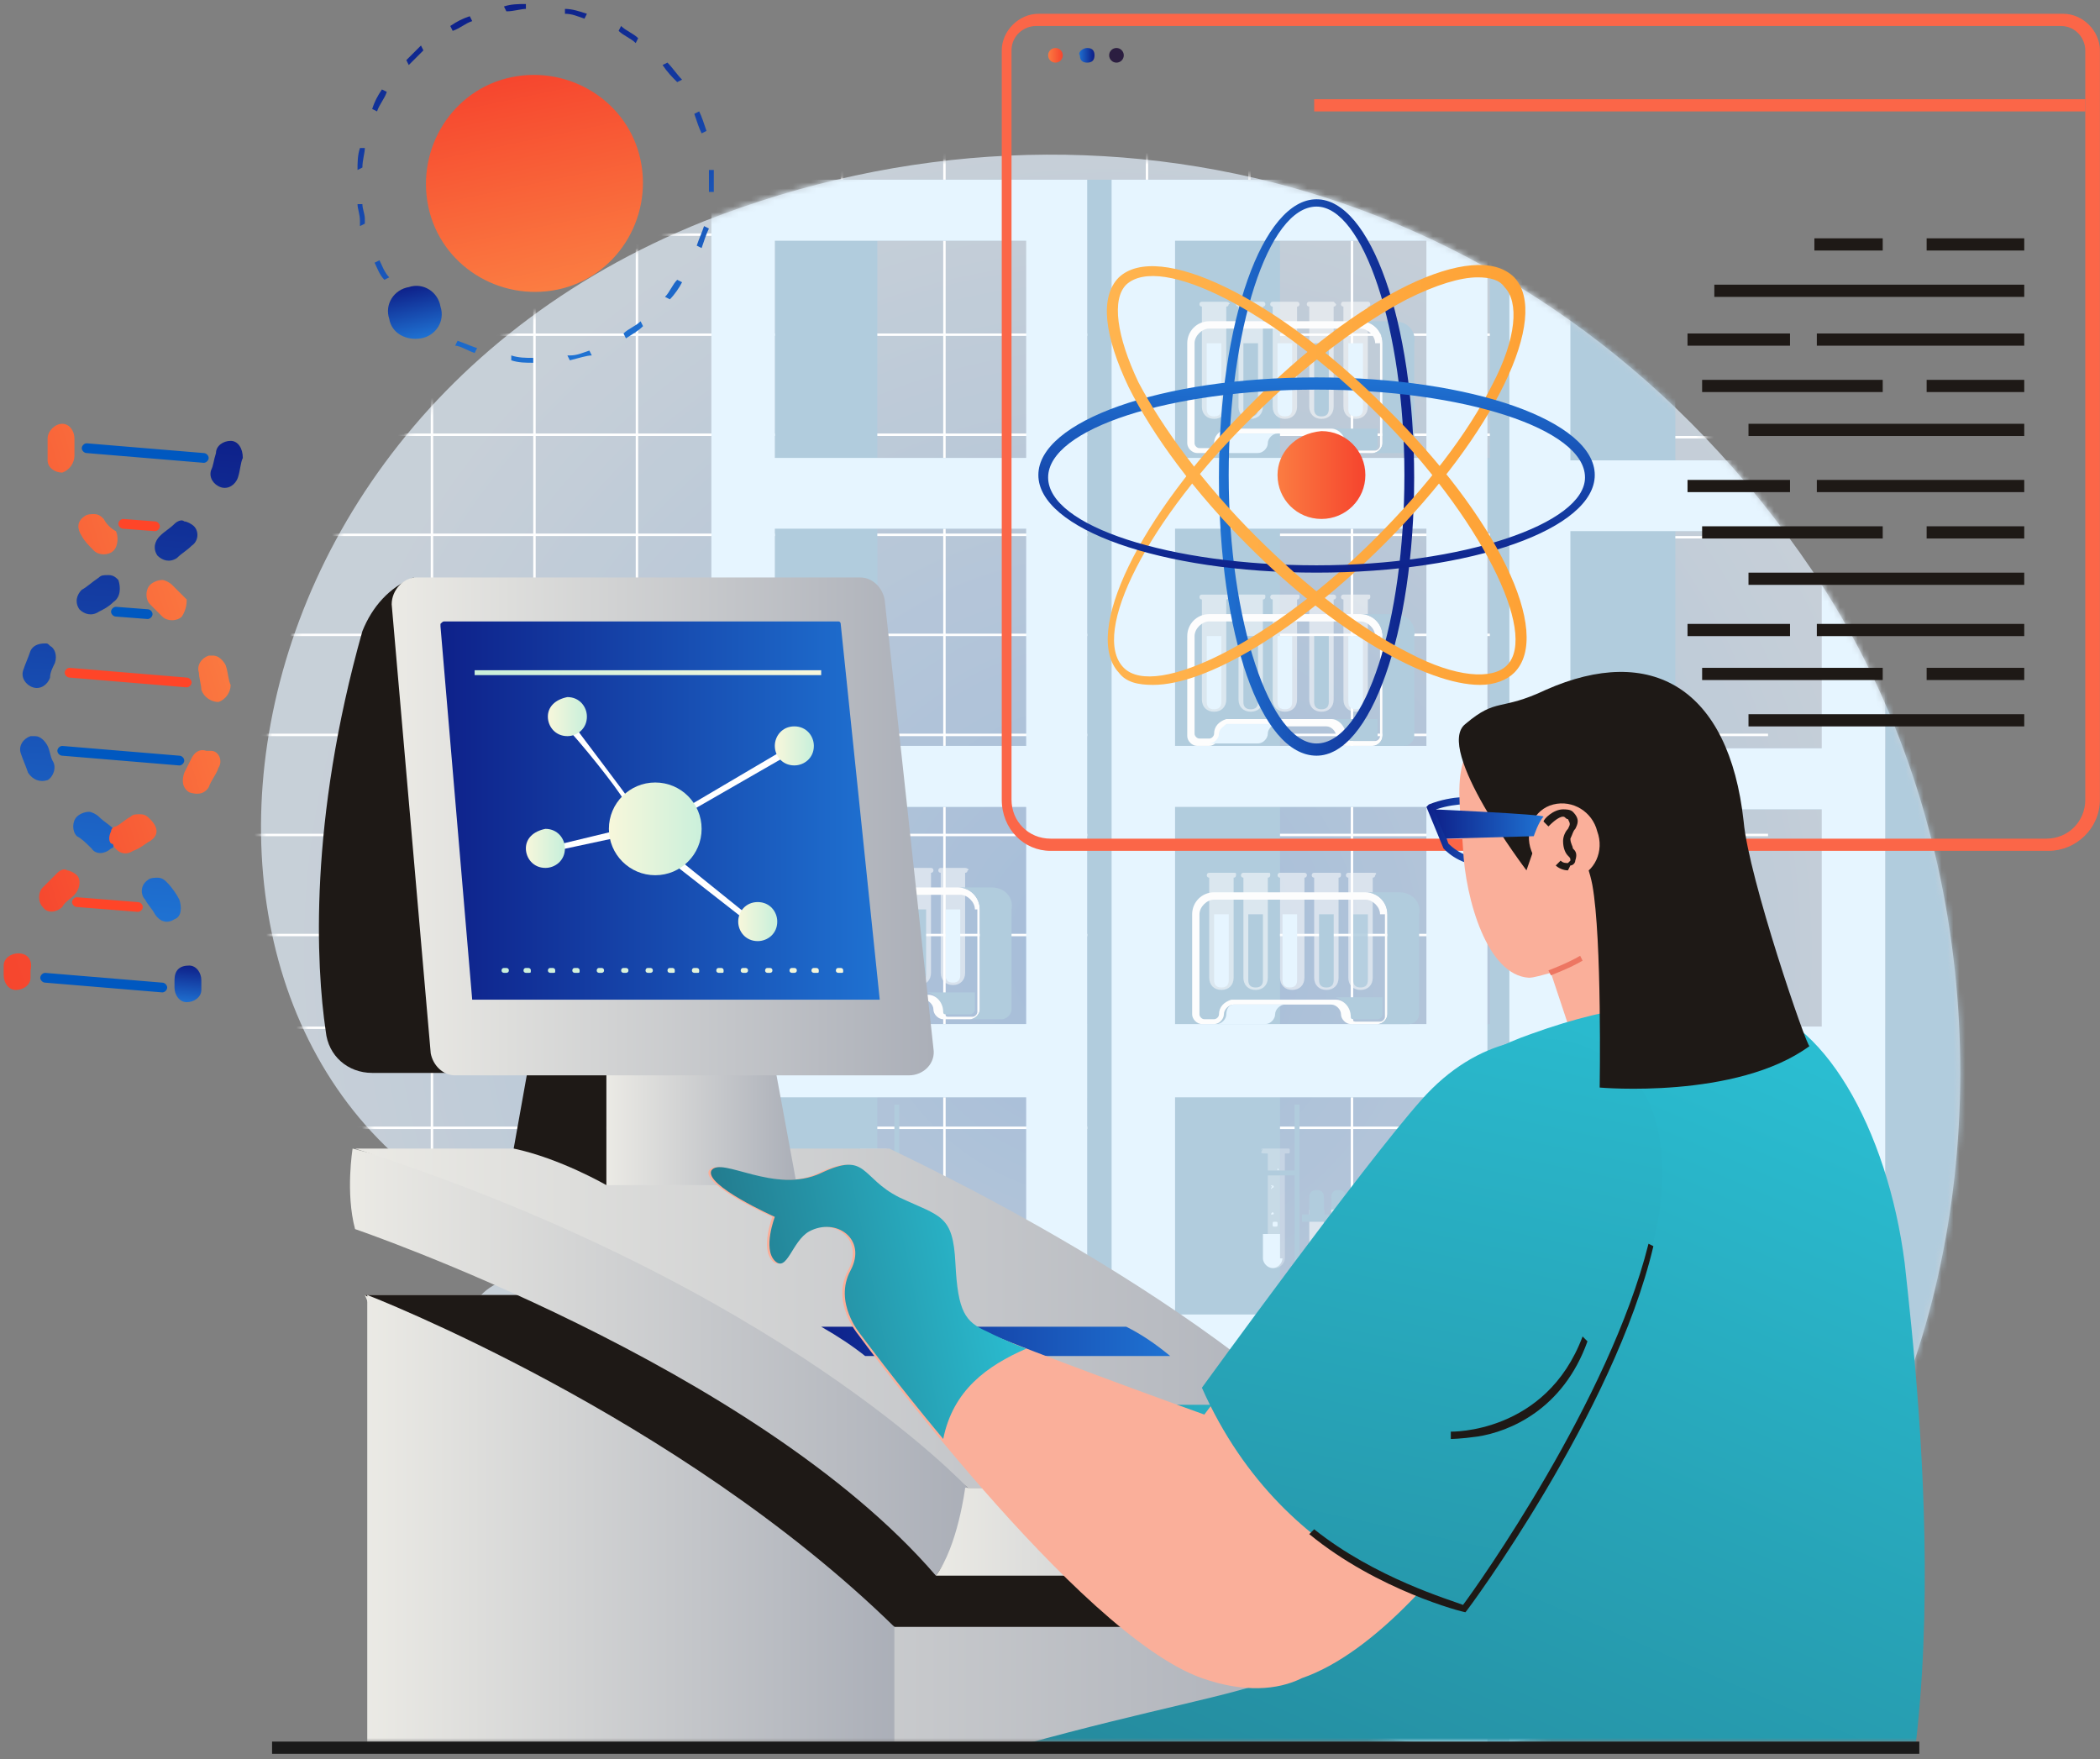 <svg width="351" height="294" viewBox="0 0 351 294" fill="none" xmlns="http://www.w3.org/2000/svg">
<rect x="0" y="0" width="351" height="294" fill="#808080" stroke="none"/>
<g opacity="0.7">
<path d="M103.81 215.222C126.651 221.34 169.887 265.392 142.967 286.195C116.454 306.589 36.916 196.459 103.81 215.222Z" fill="url(#paint0_radial_703_5354)"/>
</g>
<g opacity="0.7">
<path d="M97.694 208.694C194.364 228.273 165.403 278.443 229.85 290.272C316.73 306.179 357.519 176.063 302.862 95.301C259.218 30.855 184.166 10.868 117.681 36.973C23.866 74.499 21.419 193.194 97.694 208.694Z" fill="url(#paint1_radial_703_5354)"/>
</g>
<mask id="mask0_703_5354" style="mask-type:luminance" maskUnits="userSpaceOnUse" x="43" y="25" width="285" height="267">
<path d="M97.694 208.694C194.364 228.273 165.403 278.443 229.85 290.272C316.73 306.179 357.519 176.063 302.862 95.301C259.218 30.855 184.166 10.868 117.681 36.973C23.866 74.499 21.419 193.194 97.694 208.694Z" fill="white"/>
</mask>
<g mask="url(#mask0_703_5354)">
<path d="M277.57 22.697H295.518V23.105L277.57 22.697V39.42H295.518V39.828H277.57V56.144H295.518V56.551H277.57V72.867H295.518V73.275H277.57V89.591H295.518V89.998H277.57V106.314V122.629H295.518V123.037H277.57V139.353H295.518V139.761H277.57V156.076H295.518V156.484H277.57V163.418V171.576H295.518V171.984H277.57V188.299H295.518V188.707H277.57V205.023H295.518V205.431H277.57V221.746H295.518V222.154H277.57V238.47H295.518V238.877H277.57V255.193H295.518V255.601H277.57V271.916H295.518V272.324H277.57V288.64H295.518V289.048H277.57V305.363H295.518V305.771H277.57V320.863H277.163V305.771H260.439V320.863H260.031V305.771H243.308V320.863H242.9V305.771H226.177V320.863H225.769V305.771H209.045V320.863H208.637V305.771H191.914V320.863H191.506V305.771H174.783V320.863H174.375V305.771H157.651V320.863H157.244V305.771H140.52V320.863H140.112V305.771H123.389V320.863H122.981V305.771H106.258V320.863H105.85V305.771H89.126V320.863H88.718V305.771H71.995V320.863H71.587V305.771H54.864V320.863H54.456V305.771H37.732V320.863H37.324V305.771H20.601V320.863H20.193V305.771H3.47V320.863H3.062V171.576V163.418V14.539H4.285V22.289H21.009V14.539H21.417V22.289H38.14V14.539H38.548V22.289H55.272V14.539H55.679V22.289H72.403V14.539H72.811V22.289H89.534V14.539H89.942V22.289H106.258V14.539H106.665V22.289H123.389V14.539H123.797V22.289H140.52V14.539H140.928V22.289H157.651V14.539H158.059V22.289H174.783V14.539H175.191V22.289H191.914H208.637V14.539H209.045V22.289H225.769V14.539H226.177V22.289H242.9V14.539H243.308V22.289H260.031V14.539H260.439V22.289H277.57L277.163 14.539H277.57V22.697ZM21.009 288.64H4.285V304.955H21.009V288.64ZM21.009 271.916H4.285V288.232H21.009V271.916ZM21.009 255.193H4.285V271.508H21.009V255.193ZM21.009 238.47H4.285V254.785H21.009V238.47ZM21.009 221.746H4.285V238.062H21.009V221.746ZM21.009 205.023H4.285V221.338H21.009V205.023ZM21.009 188.707H4.285V205.023H21.009V188.707ZM21.009 171.984H4.285V188.299H21.009V171.984ZM21.009 156.484H4.285V163.418V171.576H21.009V163.418V156.484ZM21.009 139.761H4.285V156.076H21.009V139.761ZM21.009 123.037H4.285V139.353H21.009V123.037ZM21.009 106.314H4.285V122.629H21.009V106.314ZM21.009 89.591H4.285V105.906H21.009V89.591ZM21.009 72.867H4.285V89.183H21.009V72.867ZM21.009 56.144H4.285V72.459H21.009V56.144ZM21.009 39.42H4.285V55.736H21.009V39.42ZM21.009 22.697H4.285V39.012H21.009V22.697ZM38.14 288.64H21.417V304.955H38.14V288.64ZM38.14 271.916H21.417V288.232H38.14V271.916ZM38.14 255.193H21.417V271.508H38.14V255.193ZM38.14 238.47H21.417V254.785H38.14V238.47ZM38.14 221.746H21.417V238.062H38.14V221.746ZM38.14 205.023H21.417V221.338H38.14V205.023ZM38.14 188.707H21.417V205.023H38.14V188.707ZM38.14 171.984H21.417V188.299H38.14V171.984ZM38.14 156.484H21.417V163.418V171.576H38.14V163.418V156.484ZM38.14 139.761H21.417V156.076H38.14V139.761ZM38.14 123.037H21.417V139.353H38.14V123.037ZM38.14 106.314H21.417V122.629H38.14V106.314ZM38.14 89.591H21.417V105.906H38.14V89.591ZM38.14 72.867H21.417V89.183H38.14V72.867ZM38.14 56.144H21.417V72.459H38.14V56.144ZM38.14 39.42H21.417V55.736H38.14V39.42ZM38.14 22.697H21.417V39.012H38.14V22.697ZM55.272 288.64H38.548V304.955H55.272V288.64ZM55.272 271.916H38.548V288.232H55.272V271.916ZM55.272 255.193H38.548V271.508H55.272V255.193ZM55.272 238.47H38.548V254.785H55.272V238.47ZM55.272 221.746H38.548V238.062H55.272V221.746ZM55.272 205.023H38.548V221.338H55.272V205.023ZM55.272 188.707H38.548V205.023H55.272V188.707ZM55.272 171.984H38.548V188.299H55.272V171.984ZM55.272 156.484H38.548V163.418V171.576H55.272V163.418V156.484ZM55.272 139.761H38.548V156.076H55.272V139.761ZM55.272 123.037H38.548V139.353H55.272V123.037ZM55.272 106.314H38.548V122.629H55.272V106.314ZM55.272 89.591H38.548V105.906H55.272V89.591ZM55.272 72.867H38.548V89.183H55.272V72.867ZM55.272 56.144H38.548V72.459H55.272V56.144ZM55.272 39.42H38.548V55.736H55.272V39.42ZM55.272 22.697H38.548V39.012H55.272V22.697ZM71.995 288.64H55.272V304.955H71.995V288.64ZM71.995 271.916H55.272V288.232H71.995V271.916ZM71.995 255.193H55.272V271.508H71.995V255.193ZM71.995 238.47H55.272V254.785H71.995V238.47ZM71.995 221.746H55.272V238.062H71.995V221.746ZM71.995 205.023H55.272V221.338H71.995V205.023ZM71.995 188.707H55.272V205.023H71.995V188.707ZM71.995 171.984H55.272V188.299H71.995V171.984ZM71.995 156.484H55.272V163.418V171.576H71.995V163.418V156.484ZM71.995 139.761H55.272V156.076H71.995V139.761ZM71.995 123.037H55.272V139.353H71.995V123.037ZM71.995 106.314H55.272V122.629H71.995V106.314ZM71.995 89.591H55.272V105.906H71.995V89.591ZM71.995 72.867H55.272V89.183H71.995V72.867ZM71.995 56.144H55.272V72.459H71.995V56.144ZM71.995 39.42H55.272V55.736H71.995V39.42ZM71.995 22.697H55.272V39.012H71.995V22.697ZM89.126 288.64H72.403V304.955H89.126V288.64ZM89.126 271.916H72.403V288.232H89.126V271.916ZM89.126 255.193H72.403V271.508H89.126V255.193ZM89.126 238.47H72.403V254.785H89.126V238.47ZM89.126 221.746H72.403V238.062H89.126V221.746ZM89.126 205.023H72.403V221.338H89.126V205.023ZM89.126 188.707H72.403V205.023H89.126V188.707ZM89.126 171.984H72.403V188.299H89.126V171.984ZM89.126 156.484H72.403V163.418V171.576H89.126V163.418V156.484ZM89.126 139.761H72.403V156.076H89.126V139.761ZM89.126 123.037H72.403V139.353H89.126V123.037ZM89.126 106.314H72.403V122.629H89.126V106.314ZM89.126 89.591H72.403V105.906H89.126V89.591ZM89.126 72.867H72.403V89.183H89.126V72.867ZM89.126 56.144H72.403V72.459H89.126V56.144ZM89.126 39.42H72.403V55.736H89.126V39.42ZM89.126 22.697H72.403V39.012H89.126V22.697ZM106.258 288.64H89.534V304.955H106.258V288.64ZM106.258 271.916H89.534V288.232H106.258V271.916ZM106.258 255.193H89.534V271.508H106.258V255.193ZM106.258 238.47H89.534V254.785H106.258V238.47ZM106.258 221.746H89.534V238.062H106.258V221.746ZM106.258 205.023H89.534V221.338H106.258V205.023ZM106.258 188.707H89.534V205.023H106.258V188.707ZM106.258 171.984H89.534V188.299H106.258V171.984ZM106.258 156.484H89.534V163.418V171.576H106.258V163.418V156.484ZM106.258 139.761H89.534V156.076H106.258V139.761ZM106.258 123.037H89.534V139.353H106.258V123.037ZM106.258 106.314H89.534V122.629H106.258V106.314ZM106.258 89.591H89.534V105.906H106.258V89.591ZM106.258 72.867H89.534V89.183H106.258V72.867ZM106.258 56.144H89.534V72.459H106.258V56.144ZM106.258 39.42H89.534V55.736H106.258V39.42ZM106.258 22.697H89.534V39.012H106.258V22.697ZM123.389 288.64H106.665V304.955H123.389V288.64ZM123.389 271.916H106.665V288.232H123.389V271.916ZM123.389 255.193H106.665V271.508H123.389V255.193ZM123.389 238.47H106.665V254.785H123.389V238.47ZM123.389 221.746H106.665V238.062H123.389V221.746ZM123.389 205.023H106.665V221.338H123.389V205.023ZM123.389 188.707H106.665V205.023H123.389V188.707ZM123.389 171.984H106.665V188.299H123.389V171.984ZM123.389 156.484H106.665V163.418V171.576H123.389V163.418V156.484ZM123.389 139.761H106.665V156.076H123.389V139.761ZM123.389 123.037H106.665V139.353H123.389V123.037ZM123.389 106.314H106.665V122.629H123.389V106.314ZM123.389 89.591H106.665V105.906H123.389V89.591ZM123.389 72.867H106.665V89.183H123.389V72.867ZM123.389 56.144H106.665V72.459H123.389V56.144ZM123.389 39.42H106.665V55.736H123.389V39.42ZM123.389 22.697H106.665V39.012H123.389V22.697ZM140.52 288.64H123.797V304.955H140.52V288.64ZM140.52 271.916H123.797V288.232H140.52V271.916ZM140.52 255.193H123.797V271.508H140.52V255.193ZM140.52 238.47H123.797V254.785H140.52V238.47ZM140.52 221.746H123.797V238.062H140.52V221.746ZM140.52 205.023H123.797V221.338H140.52V205.023ZM140.52 188.707H123.797V205.023H140.52V188.707ZM140.52 171.984H123.797V188.299H140.52V171.984ZM140.52 156.484H123.797V163.418V171.576H140.52V163.418V156.484ZM140.52 139.761H123.797V156.076H140.52V139.761ZM140.52 123.037H123.797V139.353H140.52V123.037ZM140.52 106.314H123.797V122.629H140.52V106.314ZM140.52 89.591H123.797V105.906H140.52V89.591ZM140.52 72.867H123.797V89.183H140.52V72.867ZM140.52 56.144H123.797V72.459H140.52V56.144ZM140.52 39.42H123.797V55.736H140.52V39.42ZM140.52 22.697H123.797V39.012H140.52V22.697ZM157.651 288.64H140.928V304.955H157.651V288.64ZM157.651 271.916H140.928V288.232H157.651V271.916ZM157.651 255.193H140.928V271.508H157.651V255.193ZM157.651 238.47H140.928V254.785H157.651V238.47ZM157.651 221.746H140.928V238.062H157.651V221.746ZM157.651 205.023H140.928V221.338H157.651V205.023ZM157.651 188.707H140.928V205.023H157.651V188.707ZM157.651 171.984H140.928V188.299H157.651V171.984ZM157.651 156.484H140.928V163.418V171.576H157.651V163.418V156.484ZM157.651 139.761H140.928V156.076H157.651V139.761ZM157.651 123.037H140.928V139.353H157.651V123.037ZM157.651 106.314H140.928V122.629H157.651V106.314ZM157.651 89.591H140.928V105.906H157.651V89.591ZM157.651 72.867H140.928V89.183H157.651V72.867ZM157.651 56.144H140.928V72.459H157.651V56.144ZM157.651 39.42H140.928V55.736H157.651V39.42ZM157.651 22.697H140.928V39.012H157.651V22.697ZM174.783 288.64H158.059V304.955H174.783V288.64ZM174.783 271.916H158.059V288.232H174.783V271.916ZM174.783 255.193H158.059V271.508H174.783V255.193ZM174.783 238.47H158.059V254.785H174.783V238.47ZM174.783 221.746H158.059V238.062H174.783V221.746ZM174.783 205.023H158.059V221.338H174.783V205.023ZM174.783 188.707H158.059V205.023H174.783V188.707ZM174.783 171.984H158.059V188.299H174.783V171.984ZM174.783 156.484H158.059V163.418V171.576H174.783V163.418V156.484ZM174.783 139.761H158.059V156.076H174.783V139.761ZM174.783 123.037H158.059V139.353H174.783V123.037ZM174.783 106.314H158.059V122.629H174.783V106.314ZM174.783 89.591H158.059V105.906H174.783V89.591ZM174.783 72.867H158.059V89.183H174.783V72.867ZM174.783 56.144H158.059V72.459H174.783V56.144ZM174.783 39.42H158.059V55.736H174.783V39.42ZM174.783 22.697H158.059V39.012H174.783V22.697ZM191.506 288.64H174.783V304.955H191.506V288.64ZM191.506 271.916H174.783V288.232H191.506V271.916ZM191.506 255.193H174.783V271.508H191.506V255.193ZM191.506 238.47H174.783V254.785H191.506V238.47ZM191.506 221.746H174.783V238.062H191.506V221.746ZM191.506 205.023H174.783V221.338H191.506V205.023ZM191.506 188.707H174.783V205.023H191.506V188.707ZM191.506 171.984H174.783V188.299H191.506V171.984ZM191.506 156.484H174.783V163.418V171.576H191.506V163.418V156.484ZM191.506 139.761H174.783V156.076H191.506V139.761ZM191.506 123.037H174.783V139.353H191.506V123.037ZM191.506 106.314H174.783V122.629H191.506V106.314ZM191.506 89.591H174.783V105.906H191.506V89.591ZM191.506 72.867H174.783V89.183H191.506V72.867ZM191.506 56.144H174.783V72.459H191.506V56.144ZM191.506 39.42H174.783V55.736H191.506V39.42ZM191.506 22.697H174.783V39.012H191.506V22.697ZM208.637 288.64H191.914V304.955H208.637V288.64ZM208.637 271.916H191.914V288.232H208.637V271.916ZM208.637 255.193H191.914V271.508H208.637V255.193ZM208.637 238.47H191.914V254.785H208.637V238.47ZM208.637 221.746H191.914V238.062H208.637V221.746ZM208.637 205.023H191.914V221.338H208.637V205.023ZM208.637 188.707H191.914V205.023H208.637V188.707ZM208.637 171.984H191.914V188.299H208.637V171.984ZM208.637 156.484H191.914V163.418V171.576H208.637V163.418V156.484ZM208.637 139.761H191.914V156.076H208.637V139.761ZM208.637 123.037H191.914V139.353H208.637V123.037ZM208.637 106.314H191.914V122.629H208.637V106.314ZM208.637 89.591H191.914V105.906H208.637V89.591ZM208.637 72.867H191.914V89.183H208.637V72.867ZM208.637 56.144H191.914V72.459H208.637V56.144ZM208.637 39.42H191.914V55.736H208.637V39.42ZM208.637 22.697H191.914V39.012H208.637V22.697ZM225.769 288.64H209.045V304.955H225.769V288.64ZM225.769 271.916H209.045V288.232H225.769V271.916ZM225.769 255.193H209.045V271.508H225.769V255.193ZM225.769 238.47H209.045V254.785H225.769V238.47ZM225.769 221.746H209.045V238.062H225.769V221.746ZM225.769 205.023H209.045V221.338H225.769V205.023ZM225.769 188.707H209.045V205.023H225.769V188.707ZM225.769 171.984H209.045V188.299H225.769V171.984ZM225.769 156.484H209.045V163.418V171.576H225.769V163.418V156.484ZM225.769 139.761H209.045V156.076H225.769V139.761ZM225.769 123.037H209.045V139.353H225.769V123.037ZM225.769 106.314H209.045V122.629H225.769V106.314ZM225.769 89.591H209.045V105.906H225.769V89.591ZM225.769 72.867H209.045V89.183H225.769V72.867ZM225.769 56.144H209.045V72.459H225.769V56.144ZM225.769 39.42H209.045V55.736H225.769V39.42ZM225.769 22.697H209.045V39.012H225.769V22.697ZM242.9 288.64H226.177V304.955H242.9V288.64ZM242.9 271.916H226.177V288.232H242.9V271.916ZM242.9 255.193H226.177V271.508H242.9V255.193ZM242.9 238.47H226.177V254.785H242.9V238.47ZM242.9 221.746H226.177V238.062H242.9V221.746ZM242.9 205.023H226.177V221.338H242.9V205.023ZM242.9 188.707H226.177V205.023H242.9V188.707ZM242.9 171.984H226.177V188.299H242.9V171.984ZM242.9 156.484H226.177V163.418V171.576H242.9V163.418V156.484ZM242.9 139.761H226.177V156.076H242.9V139.761ZM242.9 123.037H226.177V139.353H242.9V123.037ZM242.9 106.314H226.177V122.629H242.9V106.314ZM242.9 89.591H226.177V105.906H242.9V89.591ZM242.9 72.867H226.177V89.183H242.9V72.867ZM242.9 56.144H226.177V72.459H242.9V56.144ZM242.9 39.42H226.177V55.736H242.9V39.42ZM242.9 22.697H226.177V39.012H242.9V22.697ZM260.031 288.64H243.308V304.955H260.031V288.64ZM260.031 271.916H243.308V288.232H260.031V271.916ZM260.031 255.193H243.308V271.508H260.031V255.193ZM260.031 238.47H243.308V254.785H260.031V238.47ZM260.031 221.746H243.308V238.062H260.031V221.746ZM260.031 205.023H243.308V221.338H260.031V205.023ZM260.031 188.707H243.308V205.023H260.031V188.707ZM260.031 171.984H243.308V188.299H260.031V171.984ZM260.031 156.484H243.308V163.418V171.576H260.031V163.418V156.484ZM260.031 139.761H243.308V156.076H260.031V139.761ZM260.031 123.037H243.308V139.353H260.031V123.037ZM260.031 106.314H243.308V122.629H260.031V106.314ZM260.031 89.591H243.308V105.906H260.031V89.591ZM260.031 72.867H243.308V89.183H260.031V72.867ZM260.031 56.144H243.308V72.459H260.031V56.144ZM260.031 39.42H243.308V55.736H260.031V39.42ZM260.031 22.697H243.308V39.012H260.031V22.697ZM277.163 288.64H260.439V304.955H277.163V288.64ZM277.163 271.916H260.439V288.232H277.163V271.916ZM277.163 255.193H260.439V271.508H277.163V255.193ZM277.163 238.47H260.439V254.785H277.163V238.47ZM277.163 221.746H260.439V238.062H277.163V221.746ZM277.163 205.023H260.439V221.338H277.163V205.023ZM277.163 188.707H260.439V205.023H277.163V188.707ZM277.163 171.984H260.439V188.299H277.163V171.984ZM277.163 156.484H260.439V163.418V171.576H277.163V163.418V156.484ZM277.163 139.761H260.439V156.076H277.163V139.761ZM277.163 123.037H260.439V139.353H277.163V123.037ZM277.163 106.314H260.439V122.629H277.163V106.314ZM277.163 89.591H260.439V105.906H277.163V89.591ZM277.163 72.867H260.439V89.183H277.163V72.867ZM277.163 56.144H260.439V72.459H277.163V56.144ZM277.163 39.42H260.439V55.736H277.163V39.42ZM277.163 22.697H260.439V39.012H277.163V22.697Z" fill="white"/>
<path d="M199.255 30.037V298.02H129.506V30.037H199.255ZM146.637 76.536H181.716V40.234H146.637V76.536ZM146.637 124.667H181.716V88.365H146.637V124.667ZM146.637 171.166H181.716V134.864H146.637V171.166ZM146.637 219.705H181.716V183.403H146.637V219.705Z" fill="#B1CCDD"/>
<path d="M181.716 30.037V298.02H118.901V30.037H181.716ZM129.098 76.536H171.519V40.234H129.506V76.536H129.098ZM129.098 124.667H171.519V88.365H129.506V124.667H129.098ZM129.098 171.166H171.519V134.864H129.506V171.166H129.098ZM129.098 219.705H171.519V183.403H129.506V219.705H129.098Z" fill="#E6F5FF"/>
<path d="M135.215 149.55C133.991 149.55 132.767 150.773 132.767 151.997V168.721C132.767 169.128 133.175 169.536 133.583 169.536H134.807C135.215 169.536 135.623 169.128 135.623 168.721C135.623 167.497 136.438 166.681 137.662 166.273C138.07 166.273 138.07 166.273 138.478 166.273H138.886V152.405C138.886 151.181 140.109 149.958 141.333 149.958H138.886H135.215V149.55Z" fill="#B1CCDD"/>
<path d="M154.791 165.866C156.015 165.866 157.239 167.089 157.239 168.721C157.239 169.129 157.647 169.537 158.055 169.537H162.133C162.541 169.537 162.949 169.129 162.949 168.721V165.866H154.791Z" fill="#B1CCDD"/>
<g opacity="0.55">
<path d="M138.069 145.065H133.99C133.582 145.065 133.582 145.473 133.582 145.473C133.582 145.881 133.99 145.881 133.99 145.881V162.604C133.99 163.828 134.806 164.644 136.029 164.644C137.253 164.644 138.069 163.828 138.069 162.604V145.881C138.477 145.881 138.477 145.473 138.477 145.473C138.477 145.473 138.477 145.065 138.069 145.065Z" fill="#FDFDFD"/>
</g>
<path d="M134.808 163.012C134.808 163.827 135.215 164.235 136.031 164.235C136.847 164.235 137.255 163.827 137.255 163.012V151.999H134.808V163.012Z" fill="#E6F5FF"/>
<g opacity="0.55">
<path d="M143.777 145.063H139.698C139.29 145.063 139.29 145.471 139.29 145.471C139.29 145.879 139.698 145.879 139.698 145.879V162.603C139.698 163.826 140.514 164.642 141.737 164.642C142.961 164.642 143.777 163.826 143.777 162.603V145.879C144.185 145.879 144.185 145.471 144.185 145.471C144.592 145.471 144.185 145.063 143.777 145.063Z" fill="#FDFDFD"/>
</g>
<path d="M140.513 163.012C140.513 163.827 140.921 164.235 141.736 164.235C142.552 164.235 142.96 163.827 142.96 163.012V151.999H140.513V163.012Z" fill="#B1CCDD"/>
<g opacity="0.55">
<path d="M149.901 145.063H145.822C145.414 145.063 145.414 145.471 145.414 145.471C145.414 145.879 145.822 145.879 145.822 145.879V162.602C145.822 163.826 146.638 164.642 147.861 164.642C149.085 164.642 149.901 163.826 149.901 162.602V145.879C150.309 145.879 150.309 145.471 150.309 145.471L149.901 145.063Z" fill="#FDFDFD"/>
</g>
<path d="M146.636 163.012C146.636 163.827 147.044 164.235 147.859 164.235C148.675 164.235 149.083 163.827 149.083 163.012V151.999H146.636V163.012Z" fill="#E6F5FF"/>
<g opacity="0.55">
<path d="M155.609 145.063H151.53C151.122 145.063 151.122 145.471 151.122 145.471C151.122 145.879 151.53 145.879 151.53 145.879V162.603C151.53 163.826 152.346 164.642 153.569 164.642C154.793 164.642 155.609 163.826 155.609 162.603V145.879C156.017 145.879 156.017 145.471 156.017 145.471C156.017 145.471 156.017 145.063 155.609 145.063Z" fill="#FDFDFD"/>
</g>
<path d="M152.344 163.011C152.344 163.827 152.752 164.235 153.567 164.235C154.383 164.235 154.791 163.827 154.791 163.011V151.998H152.344V163.011Z" fill="#B1CCDD"/>
<g opacity="0.55">
<path d="M161.316 145.063H157.237C156.829 145.063 156.829 145.471 156.829 145.471C156.829 145.879 157.237 145.879 157.237 145.879V162.602C157.237 163.826 158.053 164.642 159.276 164.642C160.5 164.642 161.316 163.826 161.316 162.602V145.879C161.724 145.879 161.724 145.471 161.724 145.471C162.132 145.471 161.724 145.063 161.316 145.063Z" fill="#FDFDFD"/>
</g>
<path d="M158.051 163.012C158.051 163.827 158.459 164.235 159.274 164.235C160.09 164.235 160.498 163.827 160.498 163.012V151.999H158.051V163.012Z" fill="#E6F5FF"/>
<path d="M163.765 151.997V168.721C163.765 169.536 162.949 170.352 162.133 170.352C162.133 170.352 162.133 170.352 161.725 170.352H157.646C156.831 170.352 156.015 169.536 156.015 168.721C156.015 167.905 155.199 167.089 154.383 167.089H138.068C137.252 167.089 136.436 167.905 136.436 168.721C136.436 169.536 135.62 170.352 134.805 170.352H134.397H132.765C131.949 170.352 131.134 169.536 131.134 168.721V167.089V165.457V151.997C131.134 149.958 132.765 148.326 134.805 148.326H140.923H160.094C162.133 148.326 163.765 149.958 163.765 151.997ZM162.949 151.997C162.949 150.773 161.725 149.55 160.502 149.55H141.331H138.883H135.212C133.989 149.55 132.765 150.773 132.765 151.997V165.457V167.089V168.721C132.765 169.128 133.173 169.536 133.581 169.536H134.805C135.212 169.536 135.62 169.128 135.62 168.721C135.62 167.497 136.436 166.681 137.66 166.273C138.068 166.273 138.068 166.273 138.476 166.273H138.883H154.791C154.791 166.273 154.791 166.273 155.199 166.273C156.423 166.273 157.646 167.497 157.646 169.128C157.646 169.536 158.054 169.944 158.462 169.944H162.541C162.949 169.944 163.357 169.536 163.357 169.128V151.997H162.949Z" fill="#FDFDFD"/>
<path d="M165.807 148.326H160.096C162.136 148.326 163.767 149.958 163.767 151.997V168.721C163.767 169.536 162.952 170.352 162.136 170.352H167.438C168.254 170.352 169.07 169.536 169.07 168.721V151.997C169.478 149.958 167.846 148.326 165.807 148.326Z" fill="#B1CCDD"/>
<path d="M136.843 168.72C136.843 169.536 136.028 170.351 135.212 170.351H139.291H143.37C144.185 170.351 145.001 169.536 145.001 168.72C145.001 167.904 145.817 167.088 146.633 167.088H138.067C137.659 167.088 136.843 167.904 136.843 168.72Z" fill="#E6F5FF"/>
<g opacity="0.28">
<path d="M143.779 191.97H147.858C148.266 191.97 148.266 191.97 148.266 192.378C148.266 192.785 148.266 192.785 147.858 192.785H147.45V210.325C147.45 211.14 146.634 211.956 145.818 211.956C145.002 211.956 144.595 211.14 144.595 210.325V192.785H144.187C143.779 192.785 143.371 192.786 143.779 191.97Z" fill="white"/>
</g>
<path d="M147.451 210.324C147.451 211.14 146.635 211.956 145.82 211.956C145.004 211.956 144.188 211.14 144.188 210.324V206.246H147.043V210.324H147.451Z" fill="#E6F5FF"/>
<path d="M145.82 204.206C146.228 204.206 146.228 204.206 146.228 204.613C146.228 205.021 146.228 205.021 145.82 205.021C145.412 205.021 145.412 205.021 145.412 204.613C145.412 204.206 145.82 204.206 145.82 204.206Z" fill="#E6F5FF"/>
<path d="M145.414 202.576C145.822 202.576 145.822 202.576 145.414 202.576C145.822 202.984 145.414 202.984 145.414 202.984C145.414 202.984 145.414 202.984 145.414 202.576Z" fill="#E6F5FF"/>
<path d="M146.228 200.536C146.228 200.944 146.228 200.944 146.228 200.944C145.82 200.944 145.82 200.944 146.228 200.536C145.82 200.536 145.82 200.536 146.228 200.536Z" fill="#E6F5FF"/>
<path d="M145.414 198.087C145.822 198.495 145.822 198.087 145.414 198.087C145.822 198.495 145.414 198.495 145.414 198.495C145.414 198.903 145.414 198.903 145.414 198.087Z" fill="#E6F5FF"/>
<path d="M146.636 195.232C147.044 195.64 146.636 195.64 146.636 195.64C146.636 195.64 146.228 195.64 146.636 195.232Z" fill="#E6F5FF"/>
<path d="M142.968 195.643H149.494V196.458H142.968V195.643Z" fill="#B1CCDD"/>
<path opacity="0.55" d="M153.979 214.403C153.979 215.218 153.571 215.626 152.755 215.626C151.939 215.626 151.531 215.218 151.531 214.403V202.166H153.979V214.403Z" fill="white"/>
<path d="M149.493 184.629H150.309V218.892H149.493V184.629Z" fill="#B1CCDD"/>
<path d="M152.755 198.904C153.571 198.904 153.979 199.312 153.979 200.128V203.799H151.531V200.128C151.939 199.312 152.347 198.904 152.755 198.904Z" fill="#B1CCDD"/>
<path d="M156.425 198.904C157.241 198.904 157.648 199.312 157.648 200.128V203.799H155.201V200.128C155.609 199.312 156.017 198.904 156.425 198.904Z" fill="#B1CCDD"/>
<path d="M160.1 198.904C160.915 198.904 161.323 199.312 161.323 200.128V203.799H158.876V200.128C158.876 199.312 159.692 198.904 160.1 198.904Z" fill="#B1CCDD"/>
<path opacity="0.55" d="M157.648 214.403C157.648 215.218 157.241 215.626 156.425 215.626C155.609 215.626 155.201 215.218 155.201 214.403V202.166H157.648V214.403Z" fill="white"/>
<g opacity="0.55">
<path d="M161.325 214.404C161.325 215.22 160.917 215.628 160.102 215.628C159.286 215.628 158.878 215.22 158.878 214.404V202.167H161.325V214.404Z" fill="white"/>
</g>
<path d="M138.48 218.076H167.44V219.3H138.48V218.076Z" fill="#B1CCDD"/>
<path d="M162.138 203.799C162.138 204.207 161.73 204.207 161.73 204.207H150.309V202.983H161.73C162.138 202.983 162.138 203.391 162.138 203.799Z" fill="#B1CCDD"/>
<path d="M266.151 30.037V298.02H196.403V30.037H266.151ZM213.942 76.536H249.02V40.234H213.942V76.536ZM213.942 124.667H249.02V88.365H213.942V124.667ZM213.942 171.166H249.02V134.864H213.942V171.166ZM213.942 219.705H249.02V183.403H213.942V219.705Z" fill="#B1CCDD"/>
<path d="M248.612 30.037V298.02H185.798V30.037H248.612ZM196.403 76.536H238.415V40.234H196.403V76.536ZM196.403 124.667H238.415V88.365H196.403V124.667ZM196.403 171.166H238.415V134.864H196.403V171.166ZM196.403 219.705H238.415V183.403H196.403V219.705Z" fill="#E6F5FF"/>
<path d="M202.113 103.458C200.89 103.458 199.666 104.681 199.666 105.905V122.628C199.666 123.036 200.074 123.444 200.482 123.444H202.113C202.521 123.444 202.929 123.036 202.929 122.628C202.929 121.405 203.745 120.589 204.969 120.181C205.377 120.181 205.377 120.181 205.784 120.181H206.192V106.313C206.192 105.089 207.416 103.865 208.64 103.865H206.192H202.113V103.458Z" fill="#B1CCDD"/>
<path d="M222.098 120.183C223.322 120.183 224.545 121.406 224.545 123.038C224.545 123.446 224.953 123.854 225.361 123.854H229.44C229.848 123.854 230.256 123.446 230.256 123.038V120.183H222.098Z" fill="#B1CCDD"/>
<g opacity="0.55">
<path d="M204.965 99.38H200.886C200.478 99.38 200.478 99.788 200.478 99.788C200.478 100.196 200.886 100.196 200.886 100.196V116.919C200.886 118.143 201.702 118.959 202.926 118.959C204.149 118.959 204.965 118.143 204.965 116.919V100.196C205.373 100.196 205.373 99.788 205.373 99.788C205.781 99.38 205.373 99.38 204.965 99.38Z" fill="#FDFDFD"/>
</g>
<path d="M201.699 117.326C201.699 118.142 202.107 118.55 202.923 118.55C203.739 118.55 204.146 118.142 204.146 117.326V106.313H201.699V117.326Z" fill="#E6F5FF"/>
<g opacity="0.55">
<path d="M211.088 99.379H207.009C206.601 99.379 206.601 99.787 206.601 99.787C206.601 100.195 207.009 100.195 207.009 100.195V116.918C207.009 118.142 207.825 118.958 209.049 118.958C210.272 118.958 211.088 118.142 211.088 116.918V100.195C211.496 100.195 211.496 99.787 211.496 99.787C211.496 99.379 211.496 99.379 211.088 99.379Z" fill="#FDFDFD"/>
</g>
<path d="M207.823 117.327C207.823 118.143 208.231 118.551 209.047 118.551C209.863 118.551 210.271 118.143 210.271 117.327V106.314H207.823V117.327Z" fill="#B1CCDD"/>
<g opacity="0.55">
<path d="M216.797 99.379H212.718C212.31 99.379 212.31 99.787 212.31 99.787C212.31 100.195 212.718 100.195 212.718 100.195V116.918C212.718 118.142 213.534 118.958 214.758 118.958C215.981 118.958 216.797 118.142 216.797 116.918V100.195C217.205 100.195 217.205 99.787 217.205 99.787C217.205 99.379 217.205 99.379 216.797 99.379Z" fill="#FDFDFD"/>
</g>
<path d="M213.531 117.327C213.531 118.143 213.939 118.551 214.755 118.551C215.571 118.551 215.979 118.143 215.979 117.327V106.314H213.531V117.327Z" fill="#E6F5FF"/>
<g opacity="0.55">
<path d="M222.911 99.379H218.833C218.425 99.379 218.425 99.787 218.425 99.787C218.425 100.195 218.833 100.195 218.833 100.195V116.918C218.833 118.142 219.648 118.958 220.872 118.958C222.096 118.958 222.911 118.142 222.911 116.918V100.195C223.319 100.195 223.319 99.787 223.319 99.787C223.319 99.379 222.911 99.379 222.911 99.379Z" fill="#FDFDFD"/>
</g>
<path d="M219.652 117.326C219.652 118.142 220.06 118.55 220.876 118.55C221.692 118.55 222.1 118.142 222.1 117.326V106.313H219.652V117.326Z" fill="#B1CCDD"/>
<g opacity="0.55">
<path d="M228.627 99.379H224.548C224.141 99.379 224.141 99.787 224.141 99.787C224.141 100.195 224.548 100.195 224.548 100.195V116.918C224.548 118.142 225.364 118.958 226.588 118.958C227.811 118.958 228.627 118.142 228.627 116.918V100.195C229.035 100.195 229.035 99.787 229.035 99.787C229.035 99.379 229.035 99.379 228.627 99.379Z" fill="#FDFDFD"/>
</g>
<path d="M225.365 117.326C225.365 118.142 225.773 118.55 226.589 118.55C227.405 118.55 227.812 118.142 227.812 117.326V106.313H225.365V117.326Z" fill="#E6F5FF"/>
<path d="M231.072 106.312V123.035C231.072 123.851 230.256 124.667 229.441 124.667C229.441 124.667 229.441 124.667 229.033 124.667H224.954C224.138 124.667 223.322 123.851 223.322 123.035C223.322 122.219 222.507 121.403 221.691 121.403H205.375C204.56 121.403 203.744 122.219 203.744 123.035C203.744 123.851 202.928 124.667 202.112 124.667H201.704H200.073C199.257 124.667 198.441 123.851 198.441 123.035V121.403V119.772V106.312C198.441 104.272 200.073 102.641 202.112 102.641H208.231H227.401C229.441 102.641 231.072 104.272 231.072 106.312ZM229.849 106.312C229.849 105.088 228.625 103.864 227.401 103.864H208.231H205.783H202.112C200.889 103.864 199.665 105.088 199.665 106.312V119.772V121.403V122.627C199.665 123.035 200.073 123.443 200.481 123.443H202.112C202.52 123.443 202.928 123.035 202.928 122.627C202.928 121.403 203.744 120.588 204.967 120.18C205.375 120.18 205.375 120.18 205.783 120.18H206.191H222.099C222.099 120.18 222.099 120.18 222.507 120.18C223.73 120.18 224.954 121.403 224.954 123.035C224.954 123.443 225.362 123.851 225.77 123.851H229.849C230.257 123.851 230.664 123.443 230.664 123.035V106.312H229.849Z" fill="#FDFDFD"/>
<path d="M233.113 102.641H227.403C229.442 102.641 231.074 104.272 231.074 106.312V123.035C231.074 123.851 230.258 124.667 229.442 124.667H234.745C235.561 124.667 236.377 123.851 236.377 123.035V106.312C236.784 104.272 235.153 102.641 233.113 102.641Z" fill="#B1CCDD"/>
<path d="M203.745 122.628C203.745 123.443 202.929 124.259 202.113 124.259H206.192H210.271C211.087 124.259 211.903 123.443 211.903 122.628C211.903 121.812 212.718 120.996 213.534 120.996H204.969C204.561 121.404 203.745 121.812 203.745 122.628Z" fill="#E6F5FF"/>
<path d="M202.112 54.919C200.889 54.919 199.665 56.143 199.665 57.367V74.09C199.665 74.498 200.073 74.906 200.481 74.906H202.112C202.52 74.906 202.928 74.498 202.928 74.09C202.928 72.867 203.744 72.051 204.968 71.643C205.376 71.643 205.376 71.643 205.783 71.643H206.191V57.367C206.191 56.143 207.415 54.919 208.639 54.919H206.191H202.112Z" fill="#B1CCDD"/>
<path d="M222.097 71.643C223.321 71.643 224.544 72.866 224.544 74.498C224.544 74.906 224.952 75.314 225.36 75.314H229.439C229.847 75.314 230.255 74.906 230.255 74.498V71.643H222.097Z" fill="#B1CCDD"/>
<g opacity="0.55">
<path d="M204.964 50.433H200.885C200.477 50.433 200.477 50.84 200.477 50.84C200.477 51.248 200.885 51.248 200.885 51.248V67.972C200.885 69.195 201.701 70.011 202.925 70.011C204.148 70.011 204.964 69.195 204.964 67.972V51.248C205.372 51.248 205.372 50.84 205.372 50.84C205.78 50.84 205.372 50.433 204.964 50.433Z" fill="#FDFDFD"/>
</g>
<path d="M201.698 68.38C201.698 69.196 202.106 69.604 202.922 69.604C203.738 69.604 204.146 69.196 204.146 68.38V57.367H201.698V68.38Z" fill="#E6F5FF"/>
<g opacity="0.55">
<path d="M211.087 50.429H207.008C206.6 50.429 206.6 50.837 206.6 50.837C206.6 51.245 207.008 51.245 207.008 51.245V67.968C207.008 69.192 207.824 70.007 209.048 70.007C210.271 70.007 211.087 69.192 211.087 67.968V51.245C211.495 51.245 211.495 50.837 211.495 50.837C211.495 50.837 211.495 50.429 211.087 50.429Z" fill="#FDFDFD"/>
</g>
<path d="M207.822 68.378C207.822 69.194 208.23 69.601 209.046 69.601C209.862 69.601 210.27 69.194 210.27 68.378V57.365H207.822V68.378Z" fill="#B1CCDD"/>
<g opacity="0.55">
<path d="M216.796 50.433H212.717C212.309 50.433 212.309 50.84 212.309 50.84C212.309 51.248 212.717 51.248 212.717 51.248V67.972C212.717 69.195 213.533 70.011 214.757 70.011C215.98 70.011 216.796 69.195 216.796 67.972V51.248C217.204 51.248 217.204 50.84 217.204 50.84C217.204 50.84 217.204 50.433 216.796 50.433Z" fill="#FDFDFD"/>
</g>
<path d="M213.531 68.379C213.531 69.195 213.939 69.602 214.755 69.602C215.571 69.602 215.979 69.195 215.979 68.379V57.366H213.531V68.379Z" fill="#E6F5FF"/>
<g opacity="0.55">
<path d="M222.91 50.429H218.832C218.424 50.429 218.424 50.837 218.424 50.837C218.424 51.245 218.832 51.245 218.832 51.245V67.968C218.832 69.192 219.647 70.007 220.871 70.007C222.095 70.007 222.91 69.192 222.91 67.968V51.245C223.318 51.245 223.318 50.837 223.318 50.837L222.91 50.429Z" fill="#FDFDFD"/>
</g>
<path d="M219.65 68.376C219.65 69.192 220.058 69.599 220.874 69.599C221.69 69.599 222.098 69.192 222.098 68.376V57.363H219.65V68.376Z" fill="#B1CCDD"/>
<g opacity="0.55">
<path d="M228.625 50.429H224.546C224.139 50.429 224.139 50.837 224.139 50.837C224.139 51.245 224.546 51.245 224.546 51.245V67.968C224.546 69.192 225.362 70.007 226.586 70.007C227.81 70.007 228.625 69.192 228.625 67.968V51.245C229.033 51.245 229.033 50.837 229.033 50.837C229.033 50.837 229.033 50.429 228.625 50.429Z" fill="#FDFDFD"/>
</g>
<path d="M225.363 68.378C225.363 69.194 225.771 69.602 226.587 69.602C227.403 69.602 227.811 69.194 227.811 68.378V57.365H225.363V68.378Z" fill="#E6F5FF"/>
<path d="M231.071 57.363V74.087C231.071 74.903 230.256 75.718 229.44 75.718C229.44 75.718 229.44 75.718 229.032 75.718H224.953C224.137 75.718 223.321 74.903 223.321 74.087C223.321 73.271 222.506 72.455 221.69 72.455H205.374C204.559 72.455 203.743 73.271 203.743 74.087C203.743 74.903 202.927 75.718 202.111 75.718H201.703H200.072C199.256 75.718 198.44 74.903 198.44 74.087V72.455V70.824V57.363C198.44 55.324 200.072 53.692 202.111 53.692H208.23H227.4C229.44 53.692 231.071 55.324 231.071 57.363ZM229.848 57.363C229.848 56.14 228.624 54.916 227.4 54.916H208.23H205.782H202.111C200.888 54.916 199.664 56.14 199.664 57.363V70.824V72.455V74.087C199.664 74.495 200.072 74.903 200.48 74.903H202.111C202.519 74.903 202.927 74.495 202.927 74.087C202.927 72.863 203.743 72.047 204.966 71.639C205.374 71.639 205.374 71.639 205.782 71.639H206.19H222.098C222.098 71.639 222.098 71.639 222.506 71.639C223.729 71.639 224.953 72.863 224.953 74.495C224.953 74.903 225.361 75.311 225.769 75.311H229.848C230.256 75.311 230.663 74.903 230.663 74.495V57.363H229.848Z" fill="#FDFDFD"/>
<path d="M233.112 53.692H227.402C229.441 53.692 231.073 55.324 231.073 57.363V74.087C231.073 74.903 230.257 75.718 229.441 75.718H234.744C235.56 75.718 236.376 74.903 236.376 74.087V57.363C236.783 55.324 235.152 53.692 233.112 53.692Z" fill="#B1CCDD"/>
<path d="M203.744 74.087C203.744 74.902 202.928 75.718 202.112 75.718H206.191H210.27C211.086 75.718 211.902 74.902 211.902 74.087C211.902 73.271 212.717 72.455 213.533 72.455H204.968C204.56 72.455 203.744 73.271 203.744 74.087Z" fill="#E6F5FF"/>
<g opacity="0.28">
<path d="M211.086 191.968H215.165C215.573 191.968 215.573 191.968 215.573 192.376C215.573 192.784 215.573 192.784 215.165 192.784H214.757V210.323C214.757 211.139 213.942 211.954 213.126 211.954C212.31 211.954 211.902 211.139 211.902 210.323V192.784H211.494C210.679 192.784 210.679 192.784 211.086 191.968C210.679 192.376 210.679 191.968 211.086 191.968Z" fill="white"/>
</g>
<path d="M214.354 210.323C214.354 211.138 213.538 211.954 212.722 211.954C211.906 211.954 211.09 211.138 211.09 210.323V206.244H213.946V210.323H214.354Z" fill="#E6F5FF"/>
<path d="M213.126 204.204C213.534 204.204 213.534 204.204 213.534 204.611C213.534 205.019 213.534 205.019 213.126 205.019C212.718 205.019 212.718 205.019 212.718 204.611C212.718 204.204 212.718 204.204 213.126 204.204Z" fill="#E6F5FF"/>
<path d="M212.721 202.574C213.129 202.982 212.721 202.982 212.721 202.982C212.313 202.982 212.313 202.982 212.721 202.574C212.313 202.574 212.313 202.574 212.721 202.574Z" fill="#E6F5FF"/>
<path d="M212.721 198.086C213.129 198.494 212.721 198.494 212.721 198.494C212.313 198.902 212.313 198.902 212.721 198.086C212.313 198.494 212.313 198.086 212.721 198.086Z" fill="#E6F5FF"/>
<path d="M213.535 195.23C213.943 195.23 213.943 195.23 213.535 195.23C213.943 195.638 213.535 195.638 213.535 195.638C213.535 195.638 213.535 195.638 213.535 195.23Z" fill="#E6F5FF"/>
<path d="M210.269 195.64H216.795V196.455H210.269V195.64Z" fill="#B1CCDD"/>
<path opacity="0.55" d="M221.284 214.402C221.284 215.217 220.876 215.625 220.061 215.625C219.245 215.625 218.837 215.217 218.837 214.402V202.165H221.284V214.402Z" fill="white"/>
<path d="M216.387 184.626H217.203V218.889H216.387V184.626Z" fill="#B1CCDD"/>
<path d="M220.061 198.904C220.876 198.904 221.284 199.312 221.284 200.127V203.798H218.837V200.127C218.837 199.312 219.245 198.904 220.061 198.904Z" fill="#B1CCDD"/>
<path d="M223.73 198.904C224.546 198.904 224.954 199.312 224.954 200.127V203.798H222.507V200.127C222.507 199.312 222.915 198.904 223.73 198.904Z" fill="#B1CCDD"/>
<path d="M227.4 198.904C228.216 198.904 228.624 199.312 228.624 200.127V203.798H226.177V200.127C226.177 199.312 226.585 198.904 227.4 198.904Z" fill="#B1CCDD"/>
<path opacity="0.55" d="M224.954 214.402C224.954 215.217 224.546 215.625 223.73 215.625C222.915 215.625 222.507 215.217 222.507 214.402V202.165H224.954V214.402Z" fill="white"/>
<g opacity="0.55">
<path d="M228.624 214.4C228.624 215.216 228.216 215.623 227.4 215.623C226.585 215.623 226.177 215.216 226.177 214.4V202.163H228.624V214.4Z" fill="white"/>
</g>
<path d="M205.377 218.073H234.337V219.297H205.377V218.073Z" fill="#B1CCDD"/>
<path d="M229.441 203.797C229.441 204.205 229.034 204.205 229.034 204.205H217.613V202.981H228.626C229.034 202.981 229.441 203.389 229.441 203.797Z" fill="#B1CCDD"/>
<path d="M202.93 150.364C201.706 150.364 200.482 151.587 200.482 152.811V169.534C200.482 169.942 200.89 170.35 201.298 170.35H202.93C203.338 170.35 203.746 169.942 203.746 169.534C203.746 168.311 204.561 167.495 205.785 167.087C206.193 167.087 206.193 167.087 206.601 167.087H207.009V153.219C207.009 151.995 208.232 150.772 209.456 150.772H207.009H202.93V150.364Z" fill="#B1CCDD"/>
<path d="M222.915 166.68C224.139 166.68 225.363 167.904 225.363 169.535C225.363 169.943 225.771 170.351 226.179 170.351H230.257C230.665 170.351 231.073 169.943 231.073 169.535V166.68H222.915Z" fill="#B1CCDD"/>
<g opacity="0.55">
<path d="M206.191 145.878H202.112C201.704 145.878 201.704 146.286 201.704 146.286C201.704 146.694 202.112 146.694 202.112 146.694V163.418C202.112 164.641 202.928 165.457 204.151 165.457C205.375 165.457 206.191 164.641 206.191 163.418V146.694C206.599 146.694 206.599 146.286 206.599 146.286C206.599 145.878 206.599 145.878 206.191 145.878Z" fill="#FDFDFD"/>
</g>
<path d="M202.93 163.825C202.93 164.641 203.338 165.049 204.153 165.049C204.969 165.049 205.377 164.641 205.377 163.825V152.812H202.93V163.825Z" fill="#E6F5FF"/>
<g opacity="0.55">
<path d="M211.905 145.877H207.826C207.418 145.877 207.418 146.285 207.418 146.285C207.418 146.693 207.826 146.693 207.826 146.693V163.416C207.826 164.64 208.642 165.456 209.865 165.456C211.089 165.456 211.905 164.64 211.905 163.416V146.693C212.313 146.693 212.312 146.285 212.312 146.285C212.312 145.877 212.313 145.877 211.905 145.877Z" fill="#FDFDFD"/>
</g>
<path d="M208.643 163.825C208.643 164.641 209.051 165.049 209.867 165.049C210.683 165.049 211.091 164.641 211.091 163.825V152.812H208.643V163.825Z" fill="#B1CCDD"/>
<g opacity="0.55">
<path d="M218.027 145.877H213.948C213.54 145.877 213.54 146.285 213.54 146.285C213.54 146.693 213.948 146.693 213.948 146.693V163.417C213.948 164.64 214.764 165.456 215.987 165.456C217.211 165.456 218.027 164.64 218.027 163.417V146.693C218.435 146.693 218.435 146.285 218.435 146.285C218.435 145.877 218.027 145.877 218.027 145.877Z" fill="#FDFDFD"/>
</g>
<path d="M214.354 163.824C214.354 164.64 214.762 165.048 215.578 165.048C216.394 165.048 216.802 164.64 216.802 163.824V152.812H214.354V163.824Z" fill="#E6F5FF"/>
<g opacity="0.55">
<path d="M223.731 145.876H219.652C219.244 145.876 219.244 146.284 219.244 146.284C219.244 146.692 219.652 146.692 219.652 146.692V163.416C219.652 164.639 220.468 165.455 221.691 165.455C222.915 165.455 223.731 164.639 223.731 163.416V146.692C224.139 146.692 224.139 146.284 224.139 146.284C224.139 145.876 224.139 145.876 223.731 145.876Z" fill="#FDFDFD"/>
</g>
<path d="M220.47 163.825C220.47 164.641 220.878 165.049 221.693 165.049C222.509 165.049 222.917 164.641 222.917 163.825V152.812H220.47V163.825Z" fill="#B1CCDD"/>
<g opacity="0.55">
<path d="M229.443 145.877H225.364C224.956 145.877 224.956 146.285 224.956 146.285C224.956 146.693 225.364 146.693 225.364 146.693V163.416C225.364 164.64 226.18 165.456 227.403 165.456C228.627 165.456 229.443 164.64 229.443 163.416V146.693C229.851 146.693 229.851 146.285 229.851 146.285C230.258 145.877 229.851 145.877 229.443 145.877Z" fill="#FDFDFD"/>
</g>
<path opacity="0.87" d="M226.18 163.824C226.18 164.639 226.588 165.047 227.403 165.047C228.219 165.047 228.627 164.639 228.627 163.824V152.811H226.18V163.824Z" fill="#B1CCDD"/>
<path d="M231.891 152.811V169.535C231.891 170.35 231.075 171.166 230.259 171.166C230.259 171.166 230.259 171.166 229.851 171.166H225.772C224.957 171.166 224.141 170.35 224.141 169.535C224.141 168.719 223.325 167.903 222.509 167.903H206.194C205.378 167.903 204.562 168.719 204.562 169.535C204.562 170.35 203.746 171.166 202.931 171.166H202.523H200.891C200.075 171.166 199.26 170.35 199.26 169.535V167.903V166.271V152.811C199.26 150.772 200.891 149.14 202.931 149.14H209.049H228.22C230.259 149.14 231.891 150.772 231.891 152.811ZM230.667 152.811C230.667 151.587 229.443 150.364 228.22 150.364H209.049H206.602H202.931C201.707 150.364 200.483 151.587 200.483 152.811V166.271V167.903V169.535C200.483 169.942 200.891 170.35 201.299 170.35H202.931C203.338 170.35 203.746 169.942 203.746 169.535C203.746 168.311 204.562 167.495 205.786 167.087C206.194 167.087 206.194 167.087 206.602 167.087H207.009H222.917C222.917 167.087 222.917 167.087 223.325 167.087C224.549 167.087 225.772 168.311 225.772 169.942C225.772 170.35 226.18 170.758 226.588 170.758H230.667C231.075 170.758 231.483 170.35 231.483 169.942V152.811H230.667Z" fill="#FDFDFD"/>
<path d="M233.931 149.14H228.22C230.26 149.14 231.891 150.772 231.891 152.811V169.535C231.891 170.35 231.076 171.166 230.26 171.166H235.562C236.378 171.166 237.194 170.35 237.194 169.535V152.811C237.602 150.772 235.97 149.14 233.931 149.14Z" fill="#B1CCDD"/>
<path d="M204.968 169.534C204.968 170.35 204.153 171.166 203.337 171.166H207.416H211.495C212.311 171.166 213.126 170.35 213.126 169.534C213.126 168.719 213.942 167.903 214.758 167.903H206.192C205.376 167.903 204.968 168.719 204.968 169.534Z" fill="#E6F5FF"/>
<path d="M332.636 30.443V298.426H262.887V30.443H332.636ZM280.018 76.943H315.097V40.641H280.018V76.943ZM280.018 125.073H315.097V88.771H280.018V125.073ZM280.018 171.573H315.097V135.271H280.018V171.573ZM280.018 219.703H315.097V183.809H280.018V219.703Z" fill="#B1CCDD"/>
<path d="M315.097 30.443V298.426H252.282V30.443H315.097ZM262.479 76.943H304.492V40.641H262.479V76.943ZM262.479 125.073H304.492V88.771H262.479V125.073ZM262.479 171.573H304.492V135.271H262.479V171.573ZM262.479 219.703H304.492V183.809H262.479V219.703Z" fill="#E6F5FF"/>
</g>
<path d="M175.594 142.211H342.421C346.907 142.211 350.986 138.54 350.986 133.646V8.424C350.986 5.161 348.131 2.306 344.868 2.306H173.555C170.292 2.306 167.437 5.161 167.437 8.424V133.646C167.437 138.54 171.108 142.211 175.594 142.211ZM344.46 4.345C346.907 4.345 348.539 6.385 348.539 8.424V133.646C348.539 137.317 345.684 140.172 342.013 140.172H175.594C171.923 140.172 169.068 137.317 169.068 133.646V8.424C169.068 5.977 171.108 4.345 173.147 4.345H344.46Z" fill="#FB6648"/>
<path d="M186.609 10.468C185.934 10.468 185.386 9.92 185.386 9.244C185.386 8.568 185.934 8.021 186.609 8.021C187.285 8.021 187.833 8.568 187.833 9.244C187.833 9.92 187.285 10.468 186.609 10.468Z" fill="#2B1D40"/>
<path d="M181.715 8.021C182.531 8.021 182.938 8.428 182.938 9.244C182.938 10.06 182.531 10.468 181.715 10.468C180.899 10.468 180.491 10.06 180.491 9.244C180.083 8.836 180.899 8.021 181.715 8.021Z" fill="url(#paint2_linear_703_5354)"/>
<path d="M176.411 10.468C175.735 10.468 175.187 9.92 175.187 9.244C175.187 8.568 175.735 8.021 176.411 8.021C177.087 8.021 177.635 8.568 177.635 9.244C177.635 9.92 177.087 10.468 176.411 10.468Z" fill="url(#paint3_linear_703_5354)"/>
<path d="M219.653 16.584H348.546V18.623H219.653V16.584Z" fill="#FB6648"/>
<path d="M286.538 47.581H338.34V49.621H286.538V47.581Z" fill="#1E1916"/>
<path d="M322.024 39.833H338.34V41.872H322.024V39.833Z" fill="#1E1916"/>
<path d="M303.262 39.833H314.683V41.872H303.262V39.833Z" fill="#1E1916"/>
<path d="M292.248 70.831H338.34V72.871H292.248V70.831Z" fill="#1E1916"/>
<path d="M322.024 63.488H338.34V65.527H322.024V63.488Z" fill="#1E1916"/>
<path d="M284.499 63.488H314.683V65.527H284.499V63.488Z" fill="#1E1916"/>
<path d="M303.669 55.738H338.34V57.778H303.669V55.738Z" fill="#1E1916"/>
<path d="M282.057 55.738H299.188V57.778H282.057V55.738Z" fill="#1E1916"/>
<path d="M292.248 119.372H338.34V121.412H292.248V119.372Z" fill="#1E1916"/>
<path d="M322.024 111.621H338.34V113.66H322.024V111.621Z" fill="#1E1916"/>
<path d="M284.499 111.622H314.683V113.662H284.499V111.622Z" fill="#1E1916"/>
<path d="M303.669 104.279H338.34V106.319H303.669V104.279Z" fill="#1E1916"/>
<path d="M282.058 104.279H299.189V106.319H282.058V104.279Z" fill="#1E1916"/>
<path d="M292.248 95.713H338.34V97.752H292.248V95.713Z" fill="#1E1916"/>
<path d="M322.024 87.964H338.34V90.004H322.024V87.964Z" fill="#1E1916"/>
<path d="M284.499 87.964H314.683V90.004H284.499V87.964Z" fill="#1E1916"/>
<path d="M303.669 80.213H338.34V82.253H303.669V80.213Z" fill="#1E1916"/>
<path d="M282.058 80.213H299.189V82.253H282.058V80.213Z" fill="#1E1916"/>
<path d="M220.052 126.303C229.025 126.303 236.367 105.909 236.367 79.804C236.367 53.699 229.025 33.305 220.052 33.305C211.078 33.305 203.736 53.699 203.736 79.804C203.736 105.909 210.67 126.303 220.052 126.303ZM220.052 34.528C227.802 34.528 234.736 54.923 234.736 79.396C234.736 103.869 228.209 124.264 220.052 124.264C212.302 124.264 205.368 103.869 205.368 79.396C205.368 55.331 211.894 34.528 220.052 34.528Z" fill="url(#paint4_linear_703_5354)"/>
<path d="M192.726 114.472C201.699 114.472 216.791 105.499 231.475 90.815C249.83 72.46 259.211 52.881 253.093 46.355C246.567 39.829 226.988 49.21 208.633 67.973C190.278 86.328 180.897 105.907 187.015 112.433C188.239 114.064 190.278 114.472 192.726 114.472ZM246.975 46.355C249.014 46.355 250.646 46.763 251.462 47.986C253.909 50.434 253.501 56.552 249.422 64.302C245.343 72.46 238.409 81.433 229.843 89.999C212.712 107.13 193.134 116.92 187.831 111.617C182.121 105.907 191.91 86.736 209.449 69.605C218.015 61.039 227.396 54.105 235.146 50.026C240.041 47.579 244.12 46.355 246.975 46.355Z" fill="url(#paint5_linear_703_5354)"/>
<path d="M220.054 95.71C246.159 95.71 266.554 88.368 266.554 79.395C266.554 70.421 246.159 63.079 220.054 63.079C193.95 63.079 173.555 70.421 173.555 79.395C173.555 88.368 193.95 95.71 220.054 95.71ZM220.054 65.118C244.528 65.118 264.922 71.645 264.922 79.802C264.922 87.552 244.528 94.487 220.054 94.487C195.581 94.487 175.187 87.96 175.187 79.802C175.187 71.645 195.581 65.118 220.054 65.118Z" fill="url(#paint6_linear_703_5354)"/>
<path d="M247.385 114.472C249.833 114.472 251.872 113.656 253.096 112.433C259.622 105.906 250.241 86.328 231.478 67.973C213.123 49.618 193.544 40.236 187.018 46.355C183.755 49.618 184.571 56.144 188.649 64.71C192.728 72.867 199.662 82.249 208.636 91.222C222.912 105.498 238.412 114.472 247.385 114.472ZM230.254 69.196C247.385 86.328 257.175 105.906 251.872 111.209C249.425 113.656 243.306 113.248 235.557 109.169C227.399 105.091 218.425 98.156 209.86 89.591C201.294 81.025 194.36 71.644 190.281 63.894C186.61 56.144 185.794 50.026 188.242 47.578C193.952 42.276 213.123 52.065 230.254 69.196Z" fill="url(#paint7_linear_703_5354)"/>
<path d="M213.528 79.395C213.528 83.474 216.791 86.737 220.87 86.737C224.949 86.737 228.212 83.474 228.212 79.395C228.212 75.316 224.949 72.053 220.87 72.053C216.383 72.461 213.528 75.724 213.528 79.395Z" fill="url(#paint8_linear_703_5354)"/>
<path d="M93.204 48.398C102.993 46.358 109.112 36.569 107.072 26.78C105.033 16.991 95.243 10.872 85.454 12.912C75.665 14.951 69.546 24.74 71.586 34.53C73.625 44.319 83.415 50.437 93.204 48.398Z" fill="url(#paint9_linear_703_5354)"/>
<path d="M89.125 60.632V59.816C87.901 59.816 86.678 59.816 85.454 59.408V60.224C86.678 60.632 87.901 60.632 89.125 60.632ZM95.243 60.224C95.243 59.816 95.243 59.816 95.243 60.224C96.875 59.816 98.098 59.408 98.914 59.408L98.506 58.593C97.283 59 96.467 59.408 95.243 59.408H94.835L95.243 60.224ZM79.336 59L79.743 58.185C78.52 57.777 77.704 57.369 76.48 56.961L76.073 57.777C76.888 57.777 78.112 58.593 79.336 59ZM104.625 56.553C105.848 55.737 106.664 55.329 107.48 54.514L107.072 53.698C106.256 54.514 105.033 54.922 104.217 55.737L104.625 56.553ZM70.77 54.106L71.178 53.29C70.362 52.474 69.546 51.658 68.731 50.843L67.915 51.658C68.731 52.474 69.954 53.29 70.77 54.106ZM111.967 50.027C112.782 49.211 113.598 47.987 114.006 47.172L113.19 46.764C112.374 47.58 111.967 48.803 111.151 49.619L111.967 50.027ZM64.244 46.764L65.059 46.356C64.244 45.54 63.836 44.316 63.428 43.501L62.612 43.908C63.02 44.724 63.428 45.948 64.244 46.764ZM117.269 41.461C117.677 40.237 118.085 39.014 118.493 38.198L117.677 37.79C117.269 39.014 116.861 39.83 116.453 41.053L117.269 41.461ZM60.165 37.79L60.981 37.382C60.981 36.974 60.981 36.974 60.981 36.566C60.981 35.751 60.573 34.935 60.573 34.119H59.757C59.757 34.935 60.165 35.751 60.165 36.974C60.165 36.974 60.165 37.382 60.165 37.79ZM119.309 32.08C119.309 31.672 119.309 31.264 119.309 30.856C119.309 30.04 119.309 29.224 119.309 28.409H118.493C118.493 29.224 118.493 30.04 118.493 30.856C118.493 31.264 118.493 31.672 118.493 32.08H119.309ZM60.573 28.001C60.573 26.777 60.981 25.553 60.981 24.738H60.165C59.757 25.961 59.757 27.185 59.757 28.409L60.573 28.001ZM117.269 22.29L118.085 21.883C117.677 20.659 117.269 19.435 116.861 18.619L116.046 19.027C116.453 20.251 116.861 21.475 117.269 22.29ZM63.02 18.619C63.428 17.396 64.244 16.58 64.652 15.356L63.836 14.948C63.02 16.172 62.612 16.988 62.204 18.212L63.02 18.619ZM113.19 13.725L114.006 13.317C113.19 12.501 112.375 11.277 111.559 10.462L110.743 10.87C111.559 12.093 112.374 12.909 113.19 13.725ZM68.323 10.87C69.138 10.054 69.954 9.238 70.77 8.422L70.362 7.606C69.546 8.422 68.731 9.238 67.915 10.054L68.323 10.87ZM106.256 7.199L106.664 6.383C105.848 5.567 104.625 5.159 103.809 4.343L103.401 5.159C104.217 5.975 105.44 6.383 106.256 7.199ZM75.665 5.159C76.888 4.751 77.704 3.935 78.928 3.528L78.52 2.712C77.296 3.12 76.48 3.528 75.257 4.343L75.665 5.159ZM97.691 3.12L98.098 2.304C96.875 1.896 95.651 1.488 94.427 1.488V2.304C95.651 2.304 96.467 2.712 97.691 3.12ZM84.638 1.896C85.862 1.896 87.085 1.488 87.901 1.488V0.672C86.678 0.672 85.454 0.672 84.23 1.08L84.638 1.896Z" fill="url(#paint10_linear_703_5354)"/>
<path d="M70.361 56.553C72.808 56.145 74.439 53.697 73.624 51.25C73.216 48.803 70.769 47.171 68.321 47.987C65.874 48.395 64.242 50.842 65.058 53.29C65.466 55.737 67.913 56.961 70.361 56.553Z" fill="url(#paint11_linear_703_5354)"/>
<mask id="mask1_703_5354" style="mask-type:luminance" maskUnits="userSpaceOnUse" x="49" y="64" width="275" height="228">
<path d="M49.558 64.301H323.659V291.087H49.558V64.301Z" fill="white"/>
</mask>
<g mask="url(#mask1_703_5354)">
<path d="M223.318 271.915V421.202H147.043L60.979 216.442H129.504C181.714 239.692 223.318 271.915 223.318 271.915Z" fill="url(#paint12_linear_703_5354)"/>
<path d="M223.318 271.915H149.491L60.979 216.442H130.728C177.227 238.06 214.753 265.388 223.318 271.915Z" fill="#1E1916"/>
<path d="M149.488 421.202H74.845C67.503 421.202 61.385 415.083 61.385 407.741V216.442C61.385 216.442 113.186 236.428 149.488 271.915V421.202Z" fill="url(#paint13_linear_703_5354)"/>
<path d="M161.726 248.665C162.542 255.191 156.423 263.349 156.423 263.349C126.24 228.271 59.346 205.429 59.346 205.429C57.714 199.311 58.938 191.969 58.938 191.969C132.766 210.732 161.726 248.665 161.726 248.665Z" fill="url(#paint14_linear_703_5354)"/>
<path d="M230.661 248.665C228.214 257.23 223.727 262.533 222.911 263.349H156.426C160.097 258.454 161.32 248.665 161.32 248.665H230.661Z" fill="url(#paint15_linear_703_5354)"/>
<path d="M230.661 248.665H161.728C161.728 248.665 130.321 214.81 59.348 191.969H148.676C148.268 191.969 205.372 217.666 230.661 248.665Z" fill="url(#paint16_linear_703_5354)"/>
<path d="M195.585 226.64H144.599C142.56 225.008 140.112 223.377 137.257 221.745H188.243C190.69 222.969 193.138 224.6 195.585 226.64Z" fill="url(#paint17_linear_703_5354)"/>
<path d="M215.566 242.138H164.172C162.541 240.506 159.686 238.059 155.607 234.796H207.001C209.856 237.243 212.711 239.691 215.566 242.138Z" fill="url(#paint18_linear_703_5354)"/>
<path d="M101.358 171.573V198.086C101.358 198.086 93.609 193.599 85.859 191.967L89.938 169.125L101.358 171.573Z" fill="#1E1916"/>
<path d="M133.178 198.086H101.362V171.574H128.283L133.178 198.086Z" fill="url(#paint19_linear_703_5354)"/>
<path d="M69.134 96.523L76.068 179.324H62.2C58.121 179.324 54.858 176.469 54.45 172.39C52.819 161.377 51.595 137.312 60.569 105.496C62.2 101.418 65.055 98.154 69.134 96.523Z" fill="#1E1916"/>
<path d="M69.546 96.522H143.781C145.821 96.522 147.452 98.153 147.86 100.193L156.018 175.244C156.426 177.692 154.387 179.731 151.939 179.731H76.072C74.033 179.731 72.401 178.1 71.993 176.06L65.467 101.009C65.467 98.561 67.506 96.522 69.546 96.522Z" fill="url(#paint20_linear_703_5354)"/>
<path d="M74.438 103.865H140.108C140.516 103.865 140.516 104.273 140.516 104.273L147.042 167.087H78.925L73.622 104.681C73.622 104.273 73.622 104.273 73.622 104.273C74.03 103.865 74.03 103.865 74.438 103.865Z" fill="url(#paint21_linear_703_5354)"/>
<path d="M79.335 112.022H137.255V112.838H79.335V112.022Z" fill="url(#paint22_linear_703_5354)"/>
<path d="M140.934 162.194C140.934 161.786 140.526 161.786 140.526 161.786H140.118C139.71 161.786 139.71 162.194 139.71 162.194C139.71 162.601 140.118 162.601 140.118 162.601H140.526C140.934 162.601 140.934 162.601 140.934 162.194ZM136.855 162.194C136.855 161.786 136.447 161.786 136.447 161.786H136.039C135.631 161.786 135.631 162.194 135.631 162.194C135.631 162.601 136.039 162.601 136.039 162.601H136.447C136.855 162.601 136.855 162.601 136.855 162.194ZM133.184 162.194C133.184 161.786 132.776 161.786 132.776 161.786H132.368C131.96 161.786 131.96 162.194 131.96 162.194C131.96 162.601 132.368 162.601 132.368 162.601H132.776C132.776 162.601 133.184 162.601 133.184 162.194ZM129.105 162.194C129.105 161.786 128.697 161.786 128.697 161.786H128.289C127.881 161.786 127.881 162.194 127.881 162.194C127.881 162.601 128.289 162.601 128.289 162.601H128.697C128.697 162.601 129.105 162.601 129.105 162.194ZM125.026 162.194C125.026 161.786 124.618 161.786 124.618 161.786H124.21C123.802 161.786 123.802 162.194 123.802 162.194C123.802 162.601 124.21 162.601 124.21 162.601H124.618C124.618 162.601 125.026 162.601 125.026 162.194ZM120.947 162.194C120.947 161.786 120.539 161.786 120.539 161.786H120.131C119.723 161.786 119.723 162.194 119.723 162.194C119.723 162.601 120.131 162.601 120.131 162.601H120.539C120.947 162.601 120.947 162.601 120.947 162.194ZM116.868 162.194C116.868 161.786 116.46 161.786 116.46 161.786H116.052C115.645 161.786 115.645 162.194 115.645 162.194C115.645 162.601 116.052 162.601 116.052 162.601H116.46C116.868 162.601 116.868 162.601 116.868 162.194ZM112.789 162.194C112.789 161.786 112.381 161.786 112.381 161.786H111.974C111.566 161.786 111.566 162.194 111.566 162.194C111.566 162.601 111.974 162.601 111.974 162.601H112.381C112.789 162.601 112.789 162.601 112.789 162.194ZM109.118 162.194C109.118 161.786 108.71 161.786 108.71 161.786H108.303C107.895 161.786 107.895 162.194 107.895 162.194C107.895 162.601 108.303 162.601 108.303 162.601H108.71C108.71 162.601 109.118 162.601 109.118 162.194ZM105.039 162.194C105.039 161.786 104.632 161.786 104.632 161.786H104.224C103.816 161.786 103.816 162.194 103.816 162.194C103.816 162.601 104.224 162.601 104.224 162.601H104.632C104.632 162.601 105.039 162.601 105.039 162.194ZM100.961 162.194C100.961 161.786 100.553 161.786 100.553 161.786H100.145C99.737 161.786 99.737 162.194 99.737 162.194C99.737 162.601 100.145 162.601 100.145 162.601H100.553C100.553 162.601 100.961 162.601 100.961 162.194ZM96.882 162.194C96.882 161.786 96.474 161.786 96.474 161.786H96.066C95.658 161.786 95.658 162.194 95.658 162.194C95.658 162.601 96.066 162.601 96.066 162.601H96.474C96.882 162.601 96.882 162.601 96.882 162.194ZM92.803 162.194C92.803 161.786 92.395 161.786 92.395 161.786H91.987C91.579 161.786 91.579 162.194 91.579 162.194C91.579 162.601 91.987 162.601 91.987 162.601H92.395C92.803 162.601 92.803 162.601 92.803 162.194ZM88.724 162.194C88.724 161.786 88.316 161.786 88.316 161.786H87.908C87.5 161.786 87.5 162.194 87.5 162.194C87.5 162.601 87.908 162.601 87.908 162.601H88.316C88.724 162.601 88.724 162.601 88.724 162.194ZM85.053 162.194C85.053 161.786 84.645 161.786 84.645 161.786H84.237C83.829 161.786 83.829 162.194 83.829 162.194C83.829 162.601 84.237 162.601 84.237 162.601H84.645C84.645 162.601 85.053 162.601 85.053 162.194Z" fill="url(#paint23_linear_703_5354)"/>
<path d="M125.428 154.444L125.836 153.628L113.191 143.431L112.376 144.246L125.428 154.444Z" fill="white"/>
<path d="M123.387 154.034C123.387 155.666 124.611 157.297 126.65 157.297C128.282 157.297 129.913 156.074 129.913 154.034C129.913 152.403 128.689 150.771 126.65 150.771C124.611 150.771 123.387 152.403 123.387 154.034Z" fill="url(#paint24_linear_703_5354)"/>
<path d="M115.232 135.68L131.548 126.299L130.732 125.483L114.824 134.864L115.232 135.68Z" fill="white"/>
<path d="M104.623 134.457L105.438 134.049C105.031 133.234 96.873 122.628 96.057 121.405L95.241 122.221C98.912 126.299 104.623 133.641 104.623 134.457Z" fill="white"/>
<path d="M92.796 142.206L104.217 139.759V138.535L92.388 141.39L92.796 142.206Z" fill="white"/>
<path d="M129.504 124.668C129.504 126.3 130.728 127.931 132.767 127.931C134.399 127.931 136.03 126.708 136.03 124.668C136.03 123.037 134.807 121.405 132.767 121.405C130.728 121.405 129.504 123.037 129.504 124.668Z" fill="url(#paint25_linear_703_5354)"/>
<path d="M87.897 141.798C87.897 143.43 89.12 145.061 91.16 145.061C92.791 145.061 94.423 143.838 94.423 141.798C94.423 140.167 93.199 138.535 91.16 138.535C89.12 138.943 87.897 140.167 87.897 141.798Z" fill="url(#paint26_linear_703_5354)"/>
<path d="M91.57 119.773C91.57 121.404 92.794 123.036 94.834 123.036C96.465 123.036 98.097 121.812 98.097 119.773C98.097 118.141 96.873 116.51 94.834 116.51C92.794 116.918 91.57 118.141 91.57 119.773Z" fill="url(#paint27_linear_703_5354)"/>
<path d="M109.521 146.285C105.241 146.285 101.771 142.815 101.771 138.535C101.771 134.255 105.241 130.785 109.521 130.785C113.801 130.785 117.271 134.255 117.271 138.535C117.271 142.815 113.801 146.285 109.521 146.285Z" fill="url(#paint28_linear_703_5354)"/>
<path d="M251.873 139.352C251.873 137.72 251.465 136.496 250.649 135.273C249.834 134.049 248.61 133.233 246.978 133.233C246.571 133.233 242.9 132.825 238.821 134.457L238.413 134.865L241.268 141.799C241.268 141.799 243.715 144.654 247.794 144.654C250.649 144.654 251.873 141.799 251.873 139.352ZM240.044 135.273C243.715 134.049 246.978 134.457 246.978 134.457C248.202 134.457 249.018 134.865 249.426 136.089C249.834 136.904 250.242 138.128 250.242 139.352C250.242 141.391 249.426 143.431 247.794 143.431C244.531 143.431 242.492 141.391 242.084 140.983L240.044 135.273Z" fill="url(#paint29_linear_703_5354)"/>
<path d="M275.123 150.365C275.939 148.326 271.86 125.076 266.149 123.037C263.702 122.221 253.097 123.037 250.65 123.037C241.676 123.037 244.123 134.458 244.531 141.8C244.939 150.365 248.61 163.01 255.544 163.418C256.36 163.418 257.584 163.01 259.215 162.602L262.478 172.391C262.478 172.391 276.754 176.062 282.465 166.273L275.123 150.365Z" fill="#FAAF9A"/>
<path d="M276.344 351.046C264.107 355.533 241.674 354.717 218.424 355.533C195.174 356.757 150.307 361.651 136.439 355.941C126.649 351.862 104.215 338.402 118.491 317.192C132.768 295.574 260.844 286.192 274.305 284.968C287.765 283.745 308.567 338.402 276.344 351.046Z" fill="#1E1916"/>
<path d="M255.953 172.8C237.19 179.326 224.953 194.418 214.756 237.246C207.822 265.39 218.835 271.916 213.124 280.074C210.269 284.153 157.244 289.863 112.784 314.337C116.863 354.718 166.625 393.875 194.361 385.309C197.625 384.493 180.901 360.836 183.756 359.204C183.756 359.204 274.715 375.928 305.307 336.363C328.965 305.363 320.807 233.575 318.359 211.141C315.504 188.707 304.491 169.129 291.439 167.905C280.834 167.089 270.637 167.497 255.953 172.8Z" fill="url(#paint30_linear_703_5354)"/>
<path d="M214.756 219.297C211.493 223.376 206.19 229.902 201.296 236.428C185.388 230.718 167.033 223.784 164.586 222.56C160.915 220.928 159.691 219.297 159.283 211.139C158.875 202.981 156.836 203.389 149.902 200.126C143.375 196.863 144.599 192.376 136.849 196.047C129.099 199.718 120.126 193.192 118.494 195.639C117.271 198.087 129.099 203.389 129.099 203.389C129.099 203.389 127.06 208.692 129.099 210.731C131.139 212.771 131.955 207.468 134.81 205.837C139.297 203.389 144.599 207.06 141.744 212.363C138.889 217.665 143.375 222.968 143.375 222.968C143.375 222.968 180.085 273.138 200.888 280.48C207.822 282.927 213.532 282.519 217.611 280.48C229.44 276.401 242.9 261.717 254.321 243.362C265.742 224.192 231.479 198.087 214.756 219.297Z" fill="#FAAF9A"/>
<path d="M171.521 225.415C168.257 224.191 165.81 222.967 164.994 222.559C161.323 220.928 160.1 219.296 159.692 211.139C159.284 202.981 157.244 203.389 150.31 200.126C143.784 196.863 145.008 192.376 137.258 196.047C129.508 199.718 120.534 193.192 118.903 195.639C117.679 198.086 129.508 203.389 129.508 203.389C129.508 203.389 127.469 208.691 129.508 210.731C131.547 212.77 132.363 207.468 135.218 205.836C139.705 203.389 145.008 207.06 142.153 212.362C139.297 217.665 143.784 222.967 143.784 222.967C143.784 222.967 149.495 230.717 157.652 240.507C159.284 232.349 164.994 228.27 171.521 225.415Z" fill="url(#paint31_linear_703_5354)"/>
<path d="M265.743 175.245C272.269 178.1 279.204 183.403 277.572 200.942C275.533 218.481 260.849 248.257 244.941 268.652C244.941 268.652 215.165 264.165 200.889 231.942C200.889 231.942 227.81 194.824 237.599 183.811C246.98 173.206 258.401 171.982 265.743 175.245Z" fill="url(#paint32_linear_703_5354)"/>
<path d="M246.979 240.099C244.124 240.507 242.492 240.507 242.492 240.507V239.283C242.492 239.283 258.4 239.691 264.518 223.375L265.334 224.191C261.255 235.612 252.282 239.283 246.979 240.099Z" fill="#1E1916"/>
<path d="M244.943 269.468C244.535 269.468 230.259 265.797 218.838 256.416L219.654 255.6C229.851 263.758 242.496 267.429 244.535 268.244C246.983 264.981 269.009 233.982 275.535 207.877L276.351 208.285C269.824 236.021 245.351 269.06 244.943 269.468Z" fill="#1E1916"/>
<path d="M291.44 137.312C288.993 114.879 275.94 107.537 258.401 115.287C250.651 118.957 250.243 116.51 244.941 120.997C239.638 125.076 255.138 145.47 255.138 145.47L258.401 136.089C258.401 136.089 264.52 139.352 266.151 147.918C267.783 156.891 267.375 181.772 267.375 181.772C267.375 181.772 290.216 183.812 302.453 174.838C302.045 175.246 292.256 146.694 291.44 137.312Z" fill="#1E1916"/>
<path d="M266.965 138.944C268.188 142.208 266.557 145.879 263.294 146.694C260.439 147.51 257.175 145.471 255.952 142.208C254.728 138.944 256.36 135.273 259.623 134.458C262.886 133.642 266.149 135.681 266.965 138.944Z" fill="#FAAF9A"/>
<path d="M262.073 145.471C261.257 145.471 260.441 145.063 260.033 144.655L260.849 143.839C261.257 144.247 261.665 144.247 262.073 144.247C262.073 144.247 262.073 144.247 262.48 143.839C262.48 143.431 262.48 143.431 262.073 143.023C261.665 142.615 261.257 141.8 261.257 140.576C261.257 139.76 261.665 138.944 262.073 138.537C262.48 137.721 262.48 137.721 262.073 136.905C261.665 136.905 261.665 136.497 261.257 136.497C260.441 136.497 259.217 137.721 258.809 138.129L257.994 137.313C257.994 136.905 259.625 135.273 261.257 135.273C261.665 135.273 262.48 135.273 262.888 135.681C264.112 136.905 263.704 137.721 263.296 138.537C262.888 138.944 262.888 139.352 262.48 140.168C262.48 140.984 262.888 141.392 262.888 141.8C263.296 142.208 263.704 142.615 263.296 143.839C263.296 144.247 262.888 144.655 262.48 144.655C262.073 145.471 262.073 145.471 262.073 145.471Z" fill="#1E1916"/>
<path d="M259.215 163.01L258.807 162.194C258.807 162.194 262.07 160.971 264.11 159.747L264.518 160.563C262.478 161.787 259.215 163.01 259.215 163.01Z" fill="#ED7662"/>
<path d="M257.99 136.498C257.99 136.09 239.635 135.274 239.635 135.274L241.675 140.169L256.359 139.761C256.359 139.761 257.174 137.313 257.99 136.498Z" fill="url(#paint33_linear_703_5354)"/>
</g>
<path d="M31.613 161.383C29.981 161.383 29.166 162.199 29.166 163.831C29.166 164.239 29.166 164.646 29.166 165.054C29.166 166.278 29.981 167.502 31.205 167.502C32.429 167.502 33.652 166.686 33.652 165.462C33.652 165.054 33.652 164.239 33.652 163.831C33.652 162.607 32.837 161.383 31.613 161.383Z" fill="url(#paint34_linear_703_5354)"/>
<path d="M29.165 153.633C27.942 154.449 26.718 154.041 25.902 152.817C25.494 152.002 24.678 151.186 24.27 150.37C23.455 149.554 23.455 147.923 24.678 147.107C25.086 146.699 25.902 146.699 26.31 146.699C27.126 146.699 27.534 147.107 27.941 147.515C28.757 148.331 29.573 149.554 29.981 150.37C30.389 151.594 30.389 153.225 29.165 153.633ZM18.968 141.396C18.968 141.804 18.56 141.804 18.56 141.804C17.744 142.62 16.113 143.028 15.297 141.804C14.481 140.989 13.665 140.173 12.85 139.765C12.034 138.949 12.034 137.318 12.85 136.502C13.258 136.094 14.073 135.686 14.889 135.686C15.297 135.686 16.113 136.094 16.521 136.502C17.336 137.318 18.152 137.725 18.968 138.541C19.376 138.949 19.376 138.949 19.784 139.357C19.376 140.173 19.376 140.581 18.968 141.396ZM7.955 130.383C6.731 130.791 5.508 130.383 4.692 129.16C4.284 127.936 3.876 127.12 3.468 125.897C3.06 124.673 3.876 123.449 5.1 123.041C5.508 123.041 5.508 123.041 5.915 123.041C6.731 123.041 7.547 123.857 7.955 124.673C8.363 125.489 8.363 126.305 8.771 127.12C9.586 128.344 8.771 129.976 7.955 130.383ZM9.179 110.805C8.771 111.621 8.363 112.436 8.363 113.252C7.955 114.476 6.731 115.292 5.508 114.884C4.284 114.476 3.468 113.252 3.876 112.028C4.284 110.805 4.692 109.989 5.1 108.765C5.508 107.95 6.323 107.542 7.547 107.542C7.955 107.542 7.955 107.542 8.363 107.95C9.179 108.358 9.586 109.581 9.179 110.805ZM18.968 100.608C18.152 101.423 17.336 101.831 16.521 102.239C15.297 103.055 14.073 102.647 13.258 101.831C12.442 100.608 12.85 99.384 13.665 98.568C14.481 98.16 15.297 97.344 16.521 96.529C16.928 96.121 17.336 96.121 18.152 96.121C18.968 96.121 19.376 96.529 19.784 96.937C20.192 98.16 20.192 99.792 18.968 100.608ZM32.02 91.226C31.205 92.042 30.389 92.45 29.573 93.266C28.349 94.081 27.126 93.674 26.31 92.858C25.494 91.634 25.902 90.41 26.718 89.595C27.534 88.779 28.349 88.371 29.165 87.555C29.573 87.147 30.389 86.739 30.797 87.147C31.204 87.147 32.02 87.555 32.428 87.963C33.244 88.779 33.244 90.41 32.02 91.226ZM39.77 79.805C39.362 81.029 38.139 81.845 36.915 81.437C35.691 81.029 34.876 79.805 35.283 78.582C35.691 77.766 35.691 76.95 36.099 75.727C36.099 74.503 37.323 73.687 38.547 73.687C39.77 73.687 40.586 74.911 40.586 76.542C40.178 77.358 40.178 78.582 39.77 79.805Z" fill="url(#paint35_linear_703_5354)"/>
<path d="M12.444 149.554C11.628 150.37 10.812 150.778 10.405 151.594C9.589 152.41 7.957 152.818 7.141 151.594C6.326 150.778 6.326 149.147 7.141 148.331C7.957 147.515 8.773 146.699 9.589 145.883C9.997 145.476 10.812 145.068 11.22 145.476C11.628 145.476 12.444 145.883 12.852 146.291C13.668 147.107 13.26 148.739 12.444 149.554ZM25.089 140.581C24.273 140.989 23.457 141.805 22.233 142.212C21.01 143.028 19.786 142.62 18.97 141.397C18.97 141.397 18.97 140.989 18.562 140.989C18.154 140.581 18.154 139.765 18.562 138.949C18.562 138.541 18.97 138.134 19.378 138.134C20.194 137.726 21.01 136.91 21.826 136.502C22.233 136.094 22.641 136.094 23.457 136.094C24.273 136.094 24.681 136.502 25.089 136.91C26.72 138.541 26.312 139.765 25.089 140.581ZM36.509 128.344C36.102 129.568 35.286 130.384 34.878 131.607C34.062 132.831 32.838 132.831 31.615 132.423C30.391 131.607 30.391 130.384 30.799 129.16C31.207 128.344 31.615 127.528 32.023 126.713C32.431 125.897 33.246 125.081 34.47 125.489C34.878 125.489 34.878 125.489 35.286 125.489C36.509 125.489 37.325 127.121 36.509 128.344ZM36.509 117.331C35.286 117.331 34.062 116.515 33.654 115.292C33.654 114.476 33.246 113.252 33.246 112.437C32.838 111.213 33.654 109.989 34.878 109.581C35.286 109.581 35.286 109.581 35.694 109.581C36.509 109.581 37.325 110.397 37.733 111.213C38.141 112.437 38.141 113.66 38.549 114.476C38.549 115.7 37.733 116.923 36.509 117.331ZM30.391 103.055C29.575 103.871 27.944 103.871 27.128 103.055C26.312 102.239 25.904 101.832 25.089 101.016C24.273 100.2 24.273 98.568 25.089 97.753C25.497 97.345 26.312 96.937 27.128 96.937C27.536 96.937 28.352 97.345 28.759 97.753C29.575 98.568 30.391 99.384 31.207 100.2C31.207 100.608 31.207 101.832 30.391 103.055ZM18.97 92.042C18.154 92.858 16.523 92.858 15.707 92.042C14.891 91.226 14.076 90.411 13.668 89.595C12.852 88.371 12.852 87.147 14.075 86.332C14.483 85.924 15.299 85.924 15.707 85.924C16.523 85.924 16.931 86.332 17.339 86.74C17.747 87.555 18.562 88.371 19.378 88.779C19.786 89.595 19.786 91.226 18.97 92.042ZM10.405 78.99C9.181 78.99 7.957 78.174 7.957 76.95C7.957 75.727 7.957 74.503 7.957 73.279C7.957 72.056 9.181 70.832 10.405 70.832C11.628 70.832 12.444 72.056 12.444 73.279C12.444 74.095 12.444 75.319 12.444 76.135C12.444 77.358 11.628 78.582 10.405 78.99Z" fill="url(#paint36_linear_703_5354)"/>
<path d="M3.061 159.345C1.837 159.345 0.613 160.161 0.613 161.385C0.613 161.793 0.613 162.608 0.613 163.016C0.613 164.24 1.429 165.464 2.653 165.464C3.877 165.464 5.1 164.648 5.1 163.424C5.1 163.016 5.1 162.608 5.1 162.2C5.508 160.569 4.692 159.345 3.061 159.345Z" fill="url(#paint37_linear_703_5354)"/>
<path d="M27.129 165.87C27.537 165.87 27.944 165.462 27.944 165.054C27.944 164.646 27.537 164.238 27.129 164.238L7.55 162.606C7.142 162.606 6.734 163.014 6.734 163.422C6.734 163.83 7.142 164.238 7.55 164.238L27.129 165.87Z" fill="#0058C0"/>
<path d="M29.981 127.937C30.389 127.937 30.797 127.53 30.797 127.122C30.797 126.714 30.389 126.306 29.981 126.306L10.402 124.674C9.995 124.674 9.587 125.082 9.587 125.49C9.587 125.898 9.995 126.306 10.402 126.306L29.981 127.937Z" fill="#0058C0"/>
<path d="M34.062 77.356C34.47 77.356 34.878 76.948 34.878 76.54C34.878 76.132 34.47 75.724 34.062 75.724L14.483 74.093C14.076 74.093 13.668 74.501 13.668 74.909C13.668 75.316 14.076 75.724 14.483 75.724L34.062 77.356Z" fill="#0058C0"/>
<path d="M31.209 114.882C31.616 114.882 32.024 114.474 32.024 114.066C32.024 113.658 31.616 113.25 31.209 113.25L11.63 111.619C11.222 111.619 10.814 112.027 10.814 112.434C10.814 112.842 11.222 113.25 11.63 113.25L31.209 114.882Z" fill="#FF4528"/>
<path d="M23.053 152.41C23.461 152.41 23.869 152.002 23.869 151.594C23.869 151.186 23.461 150.778 23.053 150.778L12.856 149.962C12.448 149.962 12.04 150.37 12.04 150.778C12.04 151.186 12.448 151.594 12.856 151.594L23.053 152.41Z" fill="#FF4528"/>
<path d="M24.679 103.462C25.087 103.462 25.495 103.054 25.495 102.647C25.495 102.239 25.087 101.831 24.679 101.831L19.377 101.423C18.969 101.423 18.561 101.831 18.561 102.239C18.561 102.647 18.969 103.054 19.377 103.054L24.679 103.462Z" fill="#0058C0"/>
<path d="M25.901 88.778C26.309 88.778 26.717 88.37 26.717 87.962C26.717 87.554 26.309 87.146 25.901 87.146L20.599 86.738C20.191 86.738 19.783 87.146 19.783 87.554C19.783 87.962 20.191 88.37 20.599 88.37L25.901 88.778Z" fill="#FF4528"/>
<path d="M45.474 291.089H320.799V293.129H45.474V291.089Z" fill="#1A1A1A"/>
<defs>
<radialGradient id="paint0_radial_703_5354" cx="0" cy="0" r="1" gradientUnits="userSpaceOnUse" gradientTransform="translate(114.581 250.901) rotate(180) scale(37.392 37.392)">
<stop stop-color="#B3D6FF"/>
<stop offset="1" stop-color="#E6F2FE"/>
</radialGradient>
<radialGradient id="paint1_radial_703_5354" cx="0" cy="0" r="1" gradientUnits="userSpaceOnUse" gradientTransform="translate(185.68 158.806) rotate(180) scale(137.486 137.486)">
<stop stop-color="#B3D6FF"/>
<stop offset="1" stop-color="#E6F2FE"/>
</radialGradient>
<linearGradient id="paint2_linear_703_5354" x1="182.766" y1="9.337" x2="180.281" y2="9.337" gradientUnits="userSpaceOnUse">
<stop stop-color="#0E218A"/>
<stop offset="1" stop-color="#1F72D2"/>
</linearGradient>
<linearGradient id="paint3_linear_703_5354" x1="177.523" y1="9.337" x2="175.038" y2="9.337" gradientUnits="userSpaceOnUse">
<stop stop-color="#F6462E"/>
<stop offset="1" stop-color="#FB7D42"/>
</linearGradient>
<linearGradient id="paint4_linear_703_5354" x1="236.313" y1="79.587" x2="203.706" y2="79.587" gradientUnits="userSpaceOnUse">
<stop stop-color="#0E218A"/>
<stop offset="1" stop-color="#1F72D2"/>
</linearGradient>
<linearGradient id="paint5_linear_703_5354" x1="255.003" y1="79.585" x2="185.024" y2="79.585" gradientUnits="userSpaceOnUse">
<stop stop-color="#FEA235"/>
<stop offset="1" stop-color="#FFB44F"/>
</linearGradient>
<linearGradient id="paint6_linear_703_5354" x1="220.014" y1="95.891" x2="220.014" y2="63.284" gradientUnits="userSpaceOnUse">
<stop stop-color="#0E218A"/>
<stop offset="1" stop-color="#1F72D2"/>
</linearGradient>
<linearGradient id="paint7_linear_703_5354" x1="255.006" y1="79.584" x2="185.019" y2="79.584" gradientUnits="userSpaceOnUse">
<stop stop-color="#FEA235"/>
<stop offset="1" stop-color="#FFB44F"/>
</linearGradient>
<linearGradient id="paint8_linear_703_5354" x1="227.656" y1="79.586" x2="213.364" y2="79.586" gradientUnits="userSpaceOnUse">
<stop stop-color="#F6462E"/>
<stop offset="1" stop-color="#FB7D42"/>
</linearGradient>
<linearGradient id="paint9_linear_703_5354" x1="85.618" y1="12.918" x2="93.088" y2="48.473" gradientUnits="userSpaceOnUse">
<stop stop-color="#F6462E"/>
<stop offset="1" stop-color="#FB7D42"/>
</linearGradient>
<linearGradient id="paint10_linear_703_5354" x1="83.168" y1="1.476" x2="95.455" y2="59.969" gradientUnits="userSpaceOnUse">
<stop stop-color="#0E218A"/>
<stop offset="1" stop-color="#1F72D2"/>
</linearGradient>
<linearGradient id="paint11_linear_703_5354" x1="68.45" y1="47.992" x2="70.269" y2="56.648" gradientUnits="userSpaceOnUse">
<stop stop-color="#0E218A"/>
<stop offset="1" stop-color="#1F72D2"/>
</linearGradient>
<linearGradient id="paint12_linear_703_5354" x1="61.152" y1="318.866" x2="223.299" y2="318.866" gradientUnits="userSpaceOnUse">
<stop stop-color="#EBEAE5"/>
<stop offset="1" stop-color="#ABAFB8"/>
</linearGradient>
<linearGradient id="paint13_linear_703_5354" x1="61.15" y1="318.866" x2="149.419" y2="318.866" gradientUnits="userSpaceOnUse">
<stop stop-color="#EBEAE5"/>
<stop offset="1" stop-color="#ABAFB8"/>
</linearGradient>
<linearGradient id="paint14_linear_703_5354" x1="58.505" y1="227.758" x2="161.592" y2="227.758" gradientUnits="userSpaceOnUse">
<stop stop-color="#EBEAE5"/>
<stop offset="1" stop-color="#ABAFB8"/>
</linearGradient>
<linearGradient id="paint15_linear_703_5354" x1="156.461" y1="256.077" x2="230.518" y2="256.077" gradientUnits="userSpaceOnUse">
<stop stop-color="#EBEAE5"/>
<stop offset="1" stop-color="#ABAFB8"/>
</linearGradient>
<linearGradient id="paint16_linear_703_5354" x1="59.026" y1="220.326" x2="230.518" y2="220.326" gradientUnits="userSpaceOnUse">
<stop stop-color="#EBEAE5"/>
<stop offset="1" stop-color="#ABAFB8"/>
</linearGradient>
<linearGradient id="paint17_linear_703_5354" x1="137.53" y1="224.007" x2="195.694" y2="224.007" gradientUnits="userSpaceOnUse">
<stop stop-color="#0E218A"/>
<stop offset="1" stop-color="#1F72D2"/>
</linearGradient>
<linearGradient id="paint18_linear_703_5354" x1="155.84" y1="238.606" x2="215.586" y2="238.606" gradientUnits="userSpaceOnUse">
<stop stop-color="#237C8F"/>
<stop offset="1" stop-color="#2ABDD1"/>
</linearGradient>
<linearGradient id="paint19_linear_703_5354" x1="101.389" y1="184.846" x2="133.192" y2="184.846" gradientUnits="userSpaceOnUse">
<stop stop-color="#EBEAE5"/>
<stop offset="1" stop-color="#ABAFB8"/>
</linearGradient>
<linearGradient id="paint20_linear_703_5354" x1="65.796" y1="137.917" x2="155.843" y2="137.917" gradientUnits="userSpaceOnUse">
<stop stop-color="#EBEAE5"/>
<stop offset="1" stop-color="#ABAFB8"/>
</linearGradient>
<linearGradient id="paint21_linear_703_5354" x1="73.826" y1="135.488" x2="147.361" y2="135.488" gradientUnits="userSpaceOnUse">
<stop stop-color="#0E218A"/>
<stop offset="1" stop-color="#1F72D2"/>
</linearGradient>
<linearGradient id="paint22_linear_703_5354" x1="79.424" y1="112.427" x2="137.269" y2="112.427" gradientUnits="userSpaceOnUse">
<stop stop-color="#CAF0DB"/>
<stop offset="1" stop-color="#F8F7DB"/>
</linearGradient>
<linearGradient id="paint23_linear_703_5354" x1="83.694" y1="162.238" x2="141.033" y2="162.238" gradientUnits="userSpaceOnUse">
<stop stop-color="#CAF0DB"/>
<stop offset="1" stop-color="#F8F7DB"/>
</linearGradient>
<linearGradient id="paint24_linear_703_5354" x1="129.526" y1="153.913" x2="123.34" y2="153.913" gradientUnits="userSpaceOnUse">
<stop stop-color="#CAF0DB"/>
<stop offset="1" stop-color="#F8F7DB"/>
</linearGradient>
<linearGradient id="paint25_linear_703_5354" x1="135.711" y1="124.666" x2="129.525" y2="124.666" gradientUnits="userSpaceOnUse">
<stop stop-color="#CAF0DB"/>
<stop offset="1" stop-color="#F8F7DB"/>
</linearGradient>
<linearGradient id="paint26_linear_703_5354" x1="93.967" y1="141.849" x2="87.781" y2="141.849" gradientUnits="userSpaceOnUse">
<stop stop-color="#CAF0DB"/>
<stop offset="1" stop-color="#F8F7DB"/>
</linearGradient>
<linearGradient id="paint27_linear_703_5354" x1="97.738" y1="119.929" x2="91.552" y2="119.929" gradientUnits="userSpaceOnUse">
<stop stop-color="#CAF0DB"/>
<stop offset="1" stop-color="#F8F7DB"/>
</linearGradient>
<linearGradient id="paint28_linear_703_5354" x1="117.431" y1="138.541" x2="101.657" y2="138.541" gradientUnits="userSpaceOnUse">
<stop stop-color="#CAF0DB"/>
<stop offset="1" stop-color="#F8F7DB"/>
</linearGradient>
<linearGradient id="paint29_linear_703_5354" x1="238.733" y1="138.86" x2="251.814" y2="138.86" gradientUnits="userSpaceOnUse">
<stop stop-color="#0E218A"/>
<stop offset="1" stop-color="#1F72D2"/>
</linearGradient>
<linearGradient id="paint30_linear_703_5354" x1="198.604" y1="351.263" x2="278.512" y2="167.262" gradientUnits="userSpaceOnUse">
<stop stop-color="#237C8F"/>
<stop offset="1" stop-color="#2ABDD1"/>
</linearGradient>
<linearGradient id="paint31_linear_703_5354" x1="123.65" y1="220.459" x2="168.702" y2="211.368" gradientUnits="userSpaceOnUse">
<stop stop-color="#237C8F"/>
<stop offset="1" stop-color="#2ABDD1"/>
</linearGradient>
<linearGradient id="paint32_linear_703_5354" x1="210.018" y1="352.998" x2="251.951" y2="156.829" gradientUnits="userSpaceOnUse">
<stop stop-color="#237C8F"/>
<stop offset="1" stop-color="#2ABDD1"/>
</linearGradient>
<linearGradient id="paint33_linear_703_5354" x1="239.437" y1="137.525" x2="257.881" y2="137.525" gradientUnits="userSpaceOnUse">
<stop stop-color="#0E218A"/>
<stop offset="1" stop-color="#1F72D2"/>
</linearGradient>
<linearGradient id="paint34_linear_703_5354" x1="31.503" y1="161.453" x2="31.006" y2="167.747" gradientUnits="userSpaceOnUse">
<stop stop-color="#0E218A"/>
<stop offset="1" stop-color="#1F72D2"/>
</linearGradient>
<linearGradient id="paint35_linear_703_5354" x1="23.704" y1="72.465" x2="17.326" y2="153.352" gradientUnits="userSpaceOnUse">
<stop stop-color="#0E218A"/>
<stop offset="1" stop-color="#1F72D2"/>
</linearGradient>
<linearGradient id="paint36_linear_703_5354" x1="-6.277" y1="116.629" x2="38.762" y2="102.262" gradientUnits="userSpaceOnUse">
<stop stop-color="#F6462E"/>
<stop offset="1" stop-color="#FB7D42"/>
</linearGradient>
<linearGradient id="paint37_linear_703_5354" x1="0.365" y1="163.183" x2="113.622" y2="127.054" gradientUnits="userSpaceOnUse">
<stop stop-color="#F6462E"/>
<stop offset="1" stop-color="#FB7D42"/>
</linearGradient>
</defs>
</svg>
